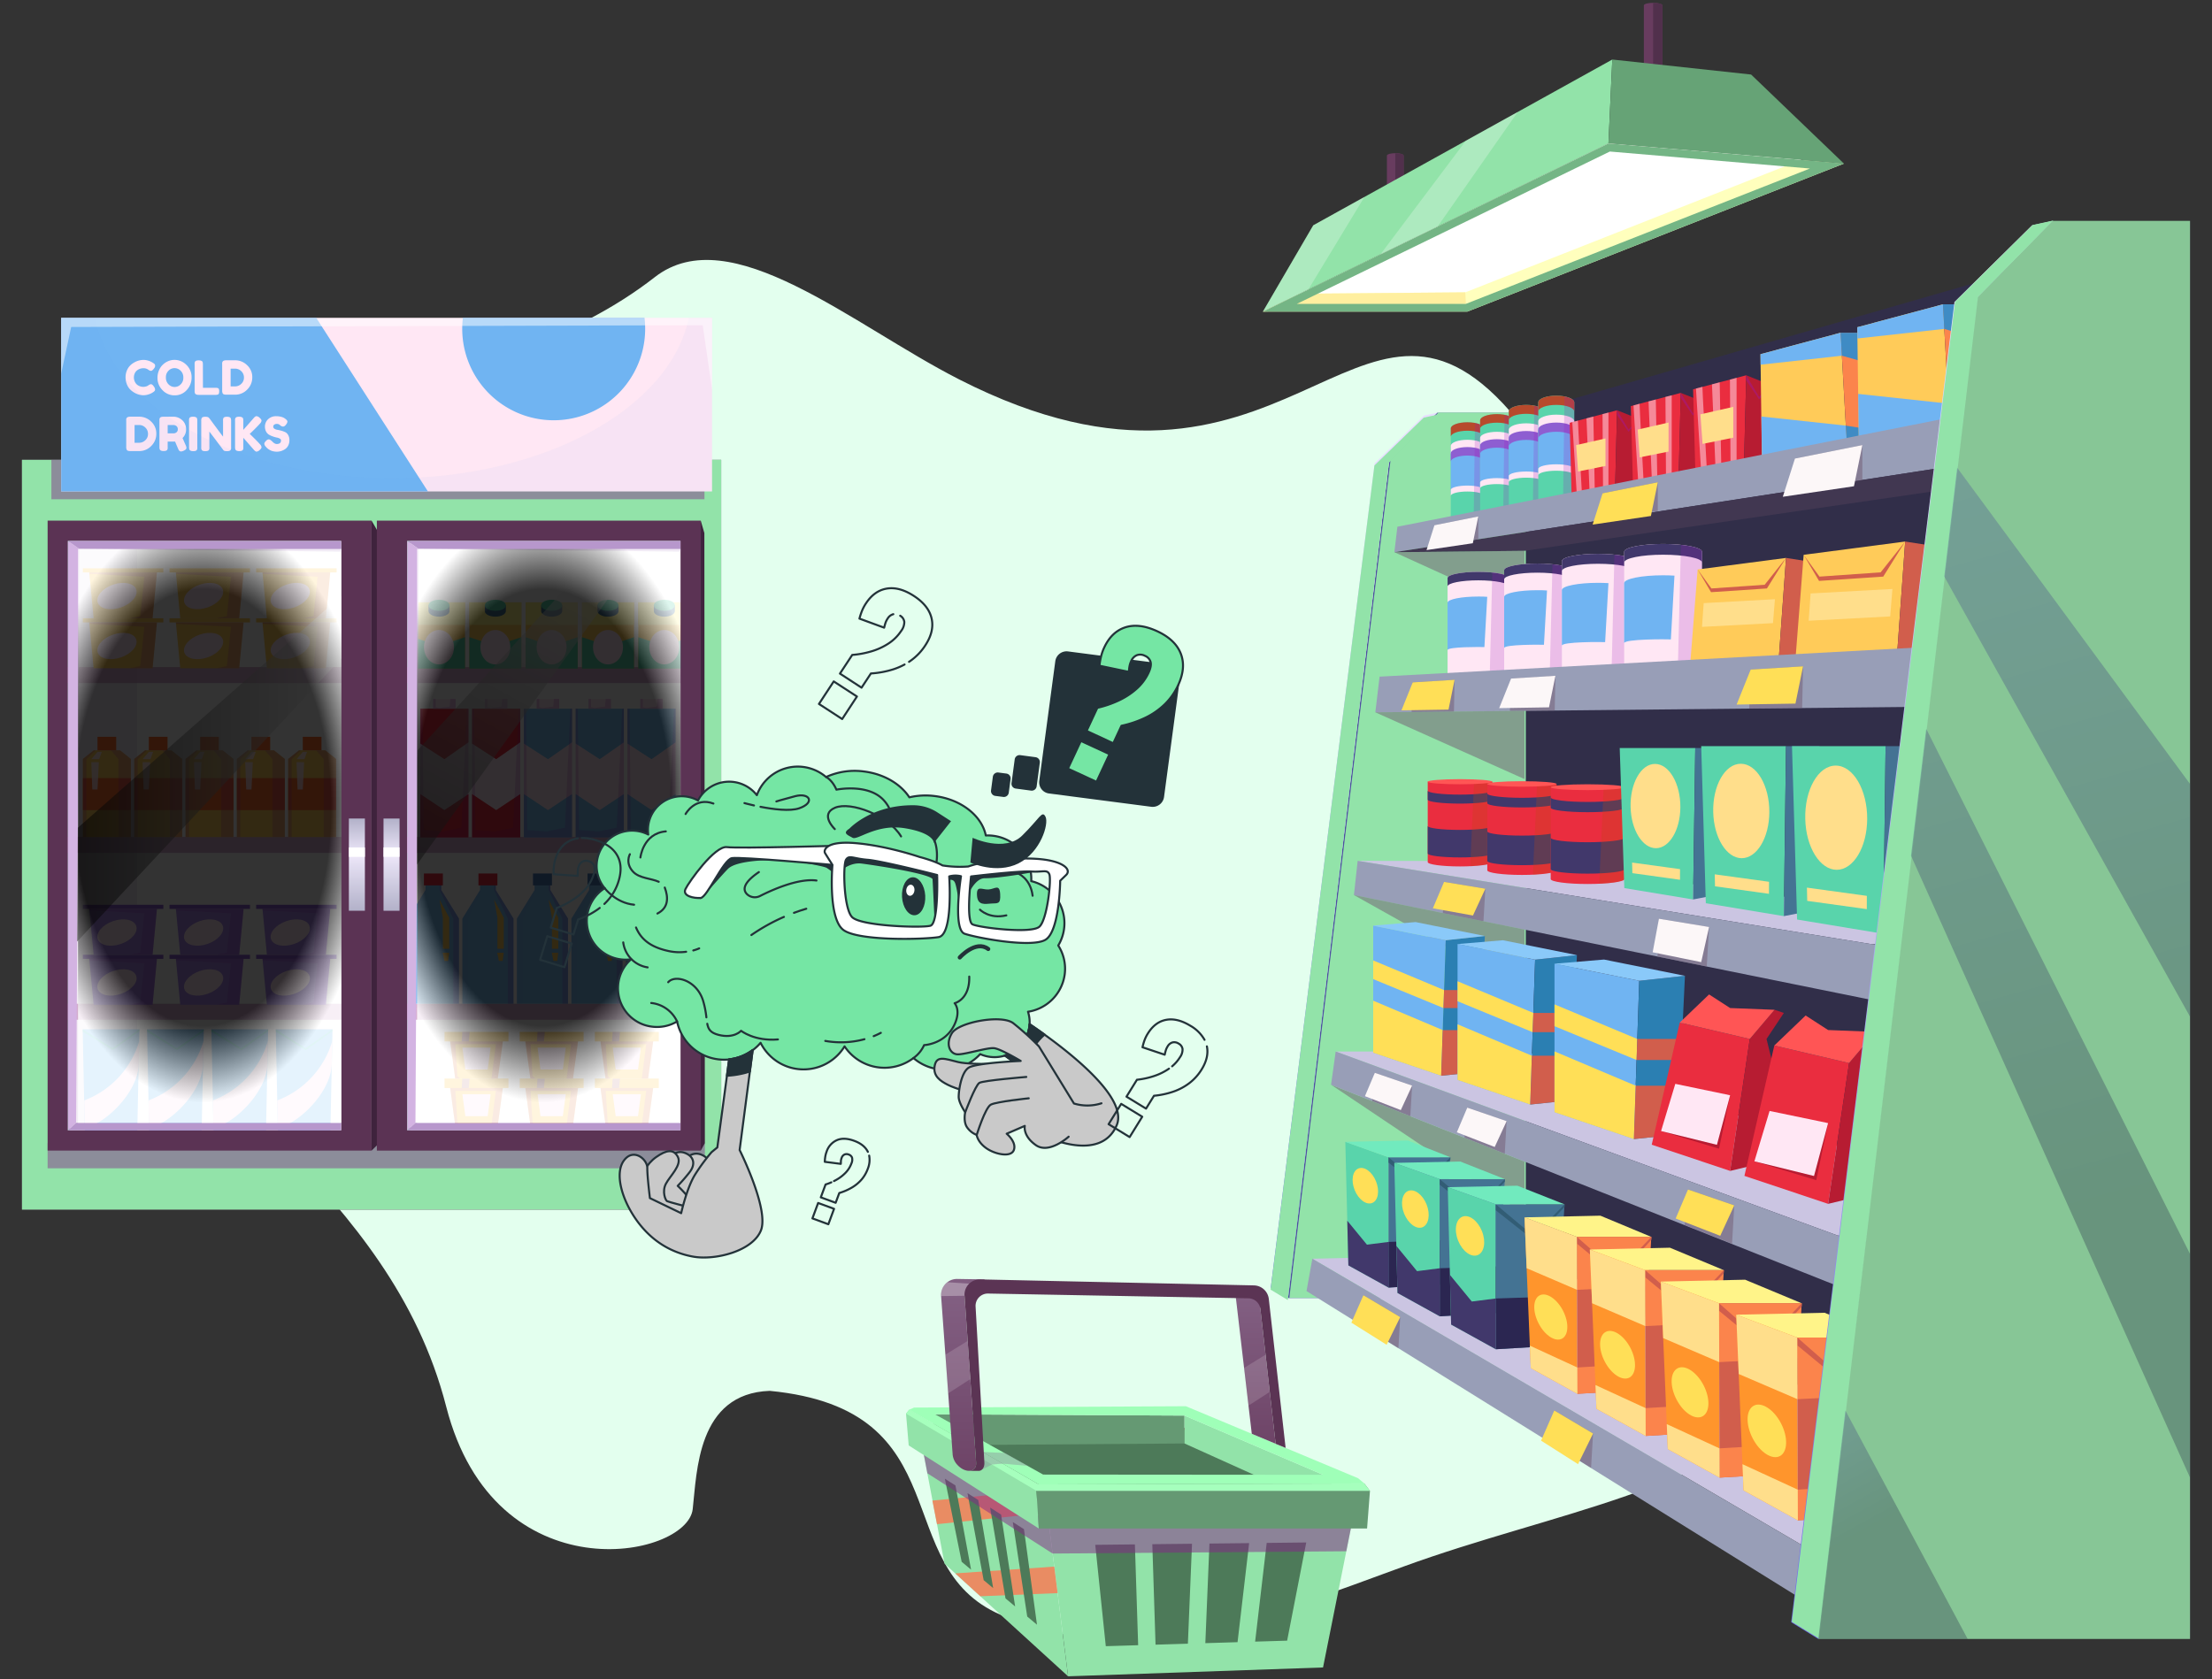 <svg xmlns="http://www.w3.org/2000/svg" xmlns:xlink="http://www.w3.org/1999/xlink" viewBox="0 0 1080 820"><rect x="0" y="0" width="1080" height="820" fill="#333333" stroke="none"/><defs><style>.cls-1{isolation:isolate;}.cls-2{fill:#e3ffee;}.cls-3{fill:#312e49;}.cls-4{fill:#4e4ea0;}.cls-5,.cls-53,.cls-59{fill:#92e3a9;}.cls-6{fill:url(#linear-gradient);}.cls-7{fill:#725a72;}.cls-18,.cls-47,.cls-66,.cls-7,.cls-72,.cls-76,.cls-83,.cls-84{opacity:0.5;}.cls-15,.cls-20,.cls-27,.cls-47,.cls-52,.cls-60,.cls-63,.cls-66,.cls-67,.cls-7,.cls-71,.cls-75{mix-blend-mode:multiply;}.cls-8{fill:#cbc5e2;}.cls-9{fill:#989eb7;}.cls-10,.cls-66{fill:#59d4ab;}.cls-11{fill:#b74a2c;}.cls-12{fill:#70b4f2;}.cls-13,.cls-18,.cls-74{fill:#ffe7f4;}.cls-14,.cls-76{fill:#8e5ed1;}.cls-15,.cls-20,.cls-68,.cls-75{fill:#9c15bc;}.cls-15,.cls-63,.cls-67{opacity:0.2;}.cls-16{fill:#ea2d3f;}.cls-17{fill:#b71c32;}.cls-19{fill:#ffde8b;}.cls-20{opacity:0.35;}.cls-21,.cls-70{fill:#ffcb59;}.cls-22{fill:#fb844c;}.cls-23{fill:#3f8bc4;}.cls-24{fill:#413751;}.cls-25{fill:#41386b;}.cls-26{fill:#d15e4c;}.cls-27{fill:#bf4813;}.cls-27,.cls-52,.cls-53,.cls-75,.cls-93{opacity:0.25;}.cls-28{fill:#f55;}.cls-29{fill:#447393;}.cls-30{fill:#2b7fb2;}.cls-31{fill:#ffdf57;}.cls-32{fill:#8ac9f9;}.cls-33{fill:#71eabe;}.cls-34{fill:#325d75;}.cls-35{fill:#2b2651;}.cls-36{fill:#ff952c;}.cls-37{fill:#fff489;}.cls-38{fill:#87c696;}.cls-39{fill:url(#linear-gradient-2);}.cls-40{fill:#fcf7f8;}.cls-41,.cls-42,.cls-43,.cls-55{opacity:0.3;}.cls-41,.cls-42,.cls-43,.cls-44,.cls-55,.cls-57,.cls-74,.cls-83,.cls-84,.cls-85,.cls-86,.cls-93{mix-blend-mode:screen;}.cls-41{fill:url(#linear-gradient-3);}.cls-42{fill:url(#linear-gradient-4);}.cls-43{fill:url(#linear-gradient-5);}.cls-44{fill:#ff7752;}.cls-44,.cls-74,.cls-85,.cls-86{opacity:0.8;}.cls-45{fill:#4d7a59;}.cls-46{fill:#991737;}.cls-47,.cls-52,.cls-60{fill:#862489;}.cls-48{fill:#659973;}.cls-49{fill:#9fffb8;}.cls-50{fill:#a6ffbd;}.cls-51{fill:url(#linear-gradient-6);}.cls-53,.cls-59{mix-blend-mode:hard-light;}.cls-54{fill:url(#linear-gradient-7);}.cls-55,.cls-57,.cls-61,.cls-72,.cls-93,.cls-99{fill:#fff;}.cls-56{fill:#5b3454;}.cls-57{opacity:0.15;}.cls-58{fill:url(#linear-gradient-8);}.cls-60{opacity:0.45;}.cls-62{fill:#d8afd0;}.cls-63{fill:#bea3c9;}.cls-64{fill:#aa88ea;}.cls-65{fill:#7cc3f7;}.cls-69{fill:#4a7dba;}.cls-70,.cls-72,.cls-76{mix-blend-mode:color-dodge;}.cls-71{fill:#5696e2;opacity:0.05;}.cls-73{fill:#ff6e2e;}.cls-77{fill:#5b3354;}.cls-78{fill:url(#linear-gradient-9);}.cls-79{fill:#d3b3e2;}.cls-80{fill:#b797cc;}.cls-81{fill:#3f233d;}.cls-82{fill:url(#linear-gradient-10);}.cls-83{fill:url(#linear-gradient-11);}.cls-84{fill:url(#linear-gradient-12);}.cls-85{fill:url(#radial-gradient);}.cls-86{fill:url(#radial-gradient-2);}.cls-87{fill:#683c5f;}.cls-87,.cls-88{fill-rule:evenodd;}.cls-88{fill:#51304c;}.cls-89{fill:#ffffbd;}.cls-90{fill:#66a376;}.cls-91{fill:#ffef9f;}.cls-92{fill:#74b585;}.cls-94{fill:#75e6a4;}.cls-100,.cls-94,.cls-96,.cls-97,.cls-98,.cls-99{stroke:#233239;stroke-linecap:round;stroke-linejoin:round;}.cls-95,.cls-98{fill:#233239;}.cls-96,.cls-97{fill:none;}.cls-97{stroke-width:2px;}.cls-100{fill:#c9c9c9;}</style><linearGradient id="linear-gradient" x1="-240.62" y1="633.89" x2="-240.62" y2="201.58" gradientTransform="matrix(-1, 0, 0, 1, 420.43, 0)" gradientUnits="userSpaceOnUse"><stop offset="0" stop-color="#6d65ed"/><stop offset="0.96" stop-color="#e8deff"/></linearGradient><linearGradient id="linear-gradient-2" x1="-517.94" y1="800.38" x2="-517.94" y2="107.86" xlink:href="#linear-gradient"/><linearGradient id="linear-gradient-3" x1="111.42" y1="182.66" x2="0.17" y2="579.37" gradientTransform="matrix(-1, 0, 0, 1, 1078.77, 0)" gradientUnits="userSpaceOnUse"><stop offset="0" stop-color="#4e4ea0"/><stop offset="1" stop-color="#202042"/></linearGradient><linearGradient id="linear-gradient-4" x1="166.5" y1="198.11" x2="55.26" y2="594.81" xlink:href="#linear-gradient-3"/><linearGradient id="linear-gradient-5" x1="214.52" y1="689.66" x2="179.1" y2="754.21" xlink:href="#linear-gradient-3"/><linearGradient id="linear-gradient-6" x1="465.99" y1="705.05" x2="465.99" y2="627.87" gradientTransform="matrix(-1, 0, 0, 1, 1078.77, 0)" gradientUnits="userSpaceOnUse"><stop offset="0" stop-color="#6e4467"/><stop offset="0.92" stop-color="#825f82"/></linearGradient><linearGradient id="linear-gradient-7" x1="608.61" y1="718.28" x2="608.61" y2="624.58" xlink:href="#linear-gradient-6"/><linearGradient id="linear-gradient-8" x1="897.34" y1="590.72" x2="897.34" y2="224.55" gradientTransform="matrix(-1, 0, 0, 1, 1078.77, 0)" gradientUnits="userSpaceOnUse"><stop offset="0.08" stop-color="#683c5f"/><stop offset="1" stop-color="#825f82"/></linearGradient><linearGradient id="linear-gradient-9" x1="2106.82" y1="444.76" x2="2106.82" y2="399.72" gradientTransform="translate(-1932.57)" gradientUnits="userSpaceOnUse"><stop offset="0" stop-color="#b2b1c9"/><stop offset="0.61" stop-color="#eee8fa"/><stop offset="1" stop-color="#b2b1c9"/></linearGradient><linearGradient id="linear-gradient-10" x1="822.9" y1="444.76" x2="822.9" y2="399.72" gradientTransform="matrix(1, 0, 0, -1, -631.74, 844.49)" xlink:href="#linear-gradient-9"/><linearGradient id="linear-gradient-11" x1="792.31" y1="267" x2="905.44" y2="474.28" gradientTransform="matrix(-1, 0, 0, 1, 1078.77, 0)" gradientUnits="userSpaceOnUse"><stop offset="0.08" stop-color="#fff"/><stop offset="1"/></linearGradient><linearGradient id="linear-gradient-12" x1="912.19" y1="375.45" x2="1041.08" y2="375.45" xlink:href="#linear-gradient-11"/><radialGradient id="radial-gradient" cx="811.02" cy="-3007.06" r="83.76" gradientTransform="matrix(1.01, 0, 0, -1.72, -548.35, -4750.11)" gradientUnits="userSpaceOnUse"><stop offset="0.74"/><stop offset="1" stop-color="#fff"/></radialGradient><radialGradient id="radial-gradient-2" cx="975.5" cy="-3007.06" r="83.76" gradientTransform="matrix(1.01, 0, 0, -1.72, -879.44, -4750.11)" xlink:href="#radial-gradient"/></defs><g class="cls-1"><g id="Layer_1" data-name="Layer 1"><path class="cls-2" d="M71.12,457.94c-6.77-34.83-15.2-65-8.66-101.69,5.25-29.48,11.84-59.69,24.75-87.9,39.42-86.15,152.75-70.78,232.48-133,36.82-28.74,96.48,23.35,148.65,49.95,159.42,81.29,194.28-69.5,268.89,15.49,15.67,17.85,34.11,32.3,55,44.42,1.41-1.35,1.68-4,.49-8-10.54-36.06,48.36-9.34,58.62-1.65C984.05,335,1024.62,549.83,889.19,677c-55.61,52.22-130.21,61.15-203.87,88-67,24.47-132.61,51.26-196.64,23.64-55.44-23.91-18.52-100.25-112.85-109.42C340.34,680.46,340.29,719,338.21,737c-2.81,24.14-96.62,42.31-120.33-50C189.79,577.67,86.6,537.57,71.12,457.94Z"/><polygon class="cls-3" points="744.33 201.58 744.33 633.89 1069.28 800.38 1069.28 107.86 744.33 201.58"/><polygon class="cls-4" points="744.33 633.89 744.33 201.58 701.66 201.58 678.27 224.93 628.87 633.89 744.33 633.89"/><polygon class="cls-5" points="744.97 633.8 744.97 201.48 702.3 201.48 678.91 224.84 629.51 633.8 744.97 633.8"/><polygon class="cls-6" points="628.87 633.89 620.44 628.79 671.15 226.32 695.25 202.94 701.66 201.58 678.27 224.93 628.87 633.89"/><polygon class="cls-5" points="628.78 634.88 620.35 629.78 671.06 227.31 695.16 203.93 701.57 202.56 678.18 225.92 628.78 634.88"/><polygon class="cls-7" points="680.79 269.67 744.33 298.58 744.33 269 680.79 269.67"/><polygon class="cls-8" points="744.33 612.36 640.75 614.7 879.23 754.21 1040.45 754.21 744.33 612.36"/><polygon class="cls-9" points="640.75 614.7 637.9 630.49 879.23 780.63 883.79 756.87 640.75 614.7"/><polygon class="cls-7" points="649.88 529.73 744.33 593.04 744.33 567.26 649.88 529.73"/><polygon class="cls-8" points="744.33 513.5 652.15 513.5 897.33 603.4 1044.34 603.4 744.33 513.5"/><polygon class="cls-9" points="652.15 513.5 649.88 529.73 899.18 628.79 903.06 605.5 652.15 513.5"/><path class="cls-10" d="M716.45,206.21c4.48,0,8.11,1.35,8.11,3V257H708.34V209.23C708.34,207.56,712,206.21,716.45,206.21Z"/><path class="cls-11" d="M716.45,206.21c4.48,0,8.11,1.35,8.11,3v4.13c0-1.66-3.63-3-8.11-3s-8.11,1.35-8.11,3v-4.13C708.34,207.56,712,206.21,716.45,206.21Z"/><path class="cls-12" d="M716.45,216.71c4.48,0,8.11,1.35,8.11,3V241c0-1.66-8.11-1.63-8.11-1.63s-8.11,0-8.11,1.63V219.73C708.34,218.06,712,216.71,716.45,216.71Z"/><path class="cls-13" d="M716.45,214.76c4.48,0,8.11,1.35,8.11,3v4.14c0-1.66-3.63-3-8.11-3s-8.11,1.35-8.11,3v-4.14C708.34,216.11,712,214.76,716.45,214.76Z"/><path class="cls-14" d="M716.45,218.33c4.48,0,8.11,1.35,8.11,3v4.14c0-1.67-3.63-3-8.11-3s-8.11,1.35-8.11,3v-4.14C708.34,219.68,712,218.33,716.45,218.33Z"/><path class="cls-13" d="M716.45,237.13c4.48,0,8.11,1,8.11,2.11v2.9c0-1.17-3.63-2.11-8.11-2.11s-8.11.94-8.11,2.11v-2.9C708.34,238.08,712,237.13,716.45,237.13Z"/><path class="cls-15" d="M724.56,209.23V257h-5.09l.68-50.42C722.77,207.05,724.56,208.06,724.56,209.23Z"/><path class="cls-10" d="M730.86,202.23c4.52,0,8.19,1.36,8.19,3.05v48.24H722.66V205.28C722.66,203.59,726.33,202.23,730.86,202.23Z"/><path class="cls-11" d="M730.86,202.23c4.52,0,8.19,1.36,8.19,3.05v4.18c0-1.69-3.67-3.05-8.19-3.05s-8.2,1.36-8.2,3.05v-4.18C722.66,203.59,726.33,202.23,730.86,202.23Z"/><path class="cls-12" d="M730.86,212.84c4.52,0,8.19,1.37,8.19,3v21.45c0-1.68-8.19-1.65-8.19-1.65s-8.2,0-8.2,1.65V215.89C722.66,214.21,726.33,212.84,730.86,212.84Z"/><path class="cls-13" d="M730.86,210.87c4.52,0,8.19,1.36,8.19,3v4.18c0-1.68-3.67-3-8.19-3s-8.2,1.36-8.2,3v-4.18C722.66,212.23,726.33,210.87,730.86,210.87Z"/><path class="cls-14" d="M730.86,214.48c4.52,0,8.19,1.36,8.19,3v4.19c0-1.69-3.67-3.05-8.19-3.05s-8.2,1.36-8.2,3.05v-4.19C722.66,215.84,726.33,214.48,730.86,214.48Z"/><path class="cls-13" d="M730.86,233.48c4.52,0,8.19,1,8.19,2.13v2.92c0-1.18-3.67-2.13-8.19-2.13s-8.2.95-8.2,2.13v-2.92C722.66,234.43,726.33,233.48,730.86,233.48Z"/><path class="cls-15" d="M739.05,205.28v48.24h-5.14l.68-51C737.24,203.07,739.05,204.09,739.05,205.28Z"/><path class="cls-10" d="M745.2,197.73c4.71,0,8.53,1.42,8.53,3.17v50.23H736.67V200.9C736.67,199.15,740.49,197.73,745.2,197.73Z"/><path class="cls-11" d="M745.2,197.73c4.71,0,8.53,1.42,8.53,3.17v4.35c0-1.75-3.82-3.17-8.53-3.17s-8.53,1.42-8.53,3.17V200.9C736.67,199.15,740.49,197.73,745.2,197.73Z"/><path class="cls-12" d="M745.2,208.78c4.71,0,8.53,1.42,8.53,3.17v22.34c0-1.75-8.53-1.72-8.53-1.72s-8.53,0-8.53,1.72V212C736.67,210.2,740.49,208.78,745.2,208.78Z"/><path class="cls-13" d="M745.2,206.72c4.71,0,8.53,1.42,8.53,3.17v4.35c0-1.75-3.82-3.17-8.53-3.17s-8.53,1.42-8.53,3.17v-4.35C736.67,208.14,740.49,206.72,745.2,206.72Z"/><path class="cls-14" d="M745.2,210.48c4.71,0,8.53,1.42,8.53,3.17V218c0-1.76-3.82-3.18-8.53-3.18s-8.53,1.42-8.53,3.18v-4.36C736.67,211.9,740.49,210.48,745.2,210.48Z"/><path class="cls-13" d="M745.2,230.26c4.71,0,8.53,1,8.53,2.22v3c0-1.22-3.82-2.21-8.53-2.21s-8.53,1-8.53,2.21v-3C736.67,231.25,740.49,230.26,745.2,230.26Z"/><path class="cls-15" d="M753.73,200.9v50.23h-5.35l.71-53C751.85,198.61,753.73,199.67,753.73,200.9Z"/><path class="cls-10" d="M759.85,193.23c4.85,0,8.78,1.46,8.78,3.26v51.74H751.06V196.49C751.06,194.69,755,193.23,759.85,193.23Z"/><path class="cls-11" d="M759.85,193.23c4.85,0,8.78,1.46,8.78,3.26V201c0-1.81-3.93-3.27-8.78-3.27s-8.79,1.46-8.79,3.27v-4.49C751.06,194.69,755,193.23,759.85,193.23Z"/><path class="cls-12" d="M759.85,204.61c4.85,0,8.78,1.46,8.78,3.26v23c0-1.8-8.78-1.77-8.78-1.77s-8.79,0-8.79,1.77v-23C751.06,206.07,755,204.61,759.85,204.61Z"/><path class="cls-13" d="M759.85,202.49c4.85,0,8.78,1.46,8.78,3.27v4.48c0-1.81-3.93-3.27-8.78-3.27s-8.79,1.46-8.79,3.27v-4.48C751.06,204,755,202.49,759.85,202.49Z"/><path class="cls-14" d="M759.85,206.36c4.85,0,8.78,1.47,8.78,3.27v4.48c0-1.8-3.93-3.26-8.78-3.26s-8.79,1.46-8.79,3.26v-4.48C751.06,207.83,755,206.36,759.85,206.36Z"/><path class="cls-13" d="M759.85,226.74c4.85,0,8.78,1,8.78,2.28v3.14c0-1.27-3.93-2.29-8.78-2.29s-8.79,1-8.79,2.29V229C751.06,227.76,755,226.74,759.85,226.74Z"/><path class="cls-15" d="M768.63,196.49v51.74h-5.51l.73-54.64C766.69,194.13,768.63,195.23,768.63,196.49Z"/><polygon class="cls-16" points="789.53 200.36 766.38 206.47 767.35 242.82 788.56 238.84 789.53 200.36"/><polygon class="cls-17" points="789.53 200.36 799.95 204.48 798.83 237.92 788.56 238.84 789.53 200.36"/><polygon class="cls-18" points="785.32 201.47 785.32 239.44 782.68 239.94 782.43 202.23 785.32 201.47"/><polygon class="cls-18" points="777.95 203.41 778.66 240.69 776.14 241.17 774.59 204.3 777.95 203.41"/><path class="cls-18" d="M770.42,205.4c-.1,0,2,36.47,2,36.47l-2.5.47-2.26-36.2Z"/><polygon class="cls-19" points="783.88 214.11 769.54 217.37 770.5 230.26 783.88 227.55 783.88 214.11"/><polygon class="cls-20" points="789.53 200.36 795.13 209.79 799.95 204.48 799.95 205.4 795.13 210.87 789.48 202.57 789.53 200.36"/><polygon class="cls-16" points="820.63 191.87 796.24 198.3 797.27 236.59 819.61 232.39 820.63 191.87"/><polygon class="cls-17" points="820.63 191.87 831.61 196.21 830.42 231.43 819.61 232.39 820.63 191.87"/><polygon class="cls-18" points="816.2 193.04 816.2 233.03 813.42 233.56 813.15 193.84 816.2 193.04"/><polygon class="cls-18" points="808.44 195.08 809.18 234.35 806.53 234.85 804.89 196.02 808.44 195.08"/><path class="cls-18" d="M800.51,197.17c-.11,0,2,38.42,2,38.42l-2.62.5L797.55,198Z"/><polygon class="cls-19" points="814.67 206.35 799.58 209.79 800.58 223.36 814.67 220.51 814.67 206.35"/><polygon class="cls-20" points="820.63 191.87 826.53 201.8 831.61 196.21 831.61 197.18 826.53 202.94 820.57 194.19 820.63 191.87"/><polygon class="cls-16" points="852.6 183.27 826.65 190.12 827.75 230.85 851.51 226.39 852.6 183.27"/><polygon class="cls-17" points="852.6 183.27 864.28 187.9 863.02 225.36 851.51 226.39 852.6 183.27"/><polygon class="cls-18" points="847.88 184.52 847.88 227.07 844.93 227.63 844.64 185.37 847.88 184.52"/><polygon class="cls-18" points="839.63 186.7 840.42 228.47 837.6 229 835.86 187.69 839.63 186.7"/><path class="cls-18" d="M831.19,188.92c-.11,0,2.19,40.87,2.19,40.87l-2.8.53-2.53-40.57Z"/><polygon class="cls-19" points="846.26 198.69 830.21 202.34 831.27 216.78 846.26 213.74 846.26 198.69"/><polygon class="cls-20" points="852.6 183.27 858.88 193.84 864.28 187.9 864.28 188.92 858.88 195.05 852.54 185.75 852.6 183.27"/><polygon class="cls-21" points="860.26 225.6 859.54 172.96 898.66 162.49 901.78 217.75 860.26 225.6"/><polygon class="cls-22" points="898.66 162.49 908.55 162.49 909.96 216.14 901.78 217.75 898.66 162.49"/><polygon class="cls-12" points="898.66 162.49 859.54 172.96 859.61 178.09 899.29 173.71 898.66 162.49"/><path class="cls-12" d="M901.22,207.85S860,203.41,860,203.41l.3,22.19,41.52-7.85Z"/><polygon class="cls-23" points="899.29 173.71 908.81 176.38 908.55 162.49 898.66 162.49 899.29 173.71"/><polygon class="cls-23" points="901.22 207.85 909.7 209.18 909.96 216.14 901.78 217.75 901.22 207.85"/><polygon class="cls-21" points="907.57 216.07 906.8 159.81 948.62 148.62 951.95 207.68 907.57 216.07"/><polygon class="cls-22" points="948.62 148.62 958.8 148.62 960.7 205.96 951.95 207.68 948.62 148.62"/><polygon class="cls-12" points="948.62 148.62 906.8 159.81 906.88 165.29 949.29 160.61 948.62 148.62"/><path class="cls-12" d="M951.35,197.1s-44.1-4.74-44.1-4.74l.32,23.71L952,207.68Z"/><polygon class="cls-23" points="949.29 160.61 959.13 163.55 958.8 148.62 948.62 148.62 949.29 160.61"/><polygon class="cls-23" points="951.35 197.1 960.41 198.52 960.7 205.96 951.95 207.68 951.35 197.1"/><polygon class="cls-8" points="744.33 420.52 662.87 420.39 914.13 461.13 1040.45 461.13 744.33 420.52"/><polygon class="cls-9" points="662.87 420.39 661.05 437.1 915.44 488.65 918.82 461.89 662.87 420.39"/><polygon class="cls-9" points="680.79 269.67 682.27 257.23 954.03 203.51 949.65 228.15 680.79 269.67"/><polygon class="cls-24" points="680.79 269.67 744.33 269 948.78 239.24 949.65 228.15 680.79 269.67"/><path class="cls-13" d="M721.77,279.26c8.28,0,15,1.34,15,3V330h-30V282.27C706.76,280.6,713.48,279.26,721.77,279.26Z"/><path class="cls-25" d="M721.77,279.26c8.28,0,15,1.34,15,3v4.14c0-1.67-6.72-3-15-3s-15,1.35-15,3v-4.14C706.76,280.6,713.48,279.26,721.77,279.26Z"/><path class="cls-12" d="M721.77,291.32c1.52,0,3,0,4.37.13L724.76,316c-1.39-.08-18-.2-18,1.47V294.33C706.76,292.67,713.48,291.32,721.77,291.32Z"/><path class="cls-15" d="M736.77,282.27V330h-9.41l1.25-50.42C733.45,280.09,736.77,281.1,736.77,282.27Z"/><path class="cls-13" d="M750.61,275.19c8.94,0,16.2,1.46,16.2,3.26V330H734.4V278.45C734.4,276.65,741.66,275.19,750.61,275.19Z"/><path class="cls-25" d="M750.61,275.19c8.94,0,16.2,1.46,16.2,3.26v4.46c0-1.79-7.26-3.25-16.2-3.25s-16.21,1.46-16.21,3.25v-4.46C734.4,276.65,741.66,275.19,750.61,275.19Z"/><path class="cls-12" d="M750.61,288.22c1.64,0,3.22,0,4.72.14l-1.5,26.52c-1.49-.09-19.43-.21-19.43,1.58v-25C734.4,289.68,741.66,288.22,750.61,288.22Z"/><path class="cls-15" d="M766.81,278.45V330H756.64L758,275.55C763.22,276.09,766.81,277.18,766.81,278.45Z"/><path class="cls-13" d="M780.19,270.46c9.72,0,17.6,1.59,17.6,3.54v56h-35.2V274C762.59,272.05,770.47,270.46,780.19,270.46Z"/><path class="cls-25" d="M780.19,270.46c9.72,0,17.6,1.59,17.6,3.54v4.85c0-2-7.88-3.53-17.6-3.53s-17.6,1.58-17.6,3.53V274C762.59,272.05,770.47,270.46,780.19,270.46Z"/><path class="cls-12" d="M780.19,284.62c1.78,0,3.51.05,5.13.15l-1.62,28.81c-1.63-.1-21.11-.24-21.11,1.72V288.15C762.59,286.2,770.47,284.62,780.19,284.62Z"/><path class="cls-15" d="M797.79,274v56h-11l1.46-59.16C793.89,271.44,797.79,272.63,797.79,274Z"/><path class="cls-13" d="M812,265.64c10.51,0,19,1.72,19,3.83V330H793V269.47C793,267.36,801.52,265.64,812,265.64Z"/><path class="cls-25" d="M812,265.64c10.51,0,19,1.72,19,3.83v5.24c0-2.11-8.52-3.82-19-3.82s-19,1.71-19,3.82v-5.24C793,267.36,801.52,265.64,812,265.64Z"/><path class="cls-12" d="M812,280.94c1.93,0,3.8.06,5.55.17l-1.75,31.14c-1.76-.11-22.82-.26-22.82,1.85V284.76C793,282.65,801.52,280.94,812,280.94Z"/><path class="cls-15" d="M831.05,269.47V330H819.11l1.59-63.94C826.84,266.7,831.05,268,831.05,269.47Z"/><polygon class="cls-21" points="825.08 326.29 828.87 278.1 872.01 272.46 868.31 324.06 825.08 326.29"/><polygon class="cls-26" points="872.01 272.46 881.39 273.92 885.24 323.32 868.31 324.06 872.01 272.46"/><polygon class="cls-26" points="872.01 272.46 861.6 285.56 835.59 287.37 828.87 278.1 835.41 289.19 862.69 287.37 872.01 272.46"/><polygon class="cls-19" points="866.6 292.62 831.82 294.53 831 306.13 865.65 304.3 866.6 292.62"/><polygon class="cls-21" points="876.28 326.29 880.63 270.94 930.19 264.46 925.94 323.73 876.28 326.29"/><polygon class="cls-26" points="930.19 264.46 940.96 266.13 945.38 322.88 925.94 323.73 930.19 264.46"/><polygon class="cls-26" points="930.19 264.46 918.22 279.5 888.35 281.59 880.63 270.94 888.14 283.68 919.48 281.59 930.19 264.46"/><polygon class="cls-19" points="923.97 287.62 884.02 289.81 883.08 303.13 922.88 301.03 923.97 287.62"/><polygon class="cls-9" points="671.5 347.86 673.57 330.44 938.37 316.09 935.65 345.2 671.5 347.86"/><polygon class="cls-7" points="671.5 347.86 744.33 380.46 744.33 347.13 671.5 347.86"/><polygon class="cls-7" points="661.05 437.1 744.33 483.72 744.33 453.97 661.05 437.1"/><path class="cls-16" d="M728.61,381.75V421c0,1.17-7.06,2.12-15.77,2.12s-15.76-.95-15.76-2.12V381.75Z"/><path class="cls-25" d="M728.61,390.51c0,1.06-7.06,1.93-15.77,1.93s-15.76-.87-15.76-1.93v-4.38c0,1.06,7.06,1.92,15.76,1.92s15.77-.86,15.77-1.92Z"/><path class="cls-25" d="M728.61,416.8c0,1.06-7.06,1.92-15.77,1.92s-15.76-.86-15.76-1.92V403.36c0,1.06,7.06,1.93,15.76,1.93s15.77-.87,15.77-1.93Z"/><path class="cls-27" d="M728.61,381.75V421c0,.84-4.84,1.72-10.79,2l1.83-40-.62-1.25Z"/><ellipse class="cls-28" cx="712.84" cy="381.75" rx="15.76" ry="1.25"/><path class="cls-16" d="M760,382.84V425c0,1.25-7.58,2.27-16.92,2.27s-16.91-1-16.91-2.27V382.84Z"/><path class="cls-25" d="M760,392.24c0,1.14-7.58,2.07-16.92,2.07s-16.91-.93-16.91-2.07v-4.7c0,1.14,7.57,2.07,16.91,2.07s16.92-.93,16.92-2.07Z"/><path class="cls-25" d="M760,420.45c0,1.14-7.58,2.06-16.92,2.06s-16.91-.92-16.91-2.06V406c0,1.14,7.57,2.07,16.91,2.07S760,407.17,760,406Z"/><path class="cls-27" d="M760,382.84V425c0,.9-5.36,1.65-11.58,2.15l2-43-.67-1.34Z"/><ellipse class="cls-28" cx="743.05" cy="382.84" rx="16.91" ry="1.34"/><path class="cls-16" d="M793.13,384.43v44.85c0,1.33-8.06,2.42-18,2.42s-18-1.09-18-2.42V384.43Z"/><path class="cls-25" d="M793.13,394.43c0,1.21-8.06,2.2-18,2.2s-18-1-18-2.2v-5c0,1.21,8.06,2.2,18,2.2s18-1,18-2.2Z"/><path class="cls-25" d="M793.13,424.44c0,1.21-8.06,2.2-18,2.2s-18-1-18-2.2V409.1c0,1.22,8.06,2.2,18,2.2s18-1,18-2.2Z"/><path class="cls-27" d="M793.13,384.43v44.85c0,1-5.81,2.06-12.31,2.29l2.09-45.71-.71-1.43Z"/><path class="cls-28" d="M757.14,384.43c0,.79,8.06,1.43,18,1.43s18-.64,18-1.43-8.06-1.43-18-1.43S757.14,383.64,757.14,384.43Z"/><polygon class="cls-10" points="793.07 433.7 790.82 365.31 827.7 365.31 826.64 439.25 793.07 433.7"/><polygon class="cls-29" points="826.64 439.25 839.91 436.68 842.25 365.31 827.7 365.31 826.64 439.25"/><path class="cls-19" d="M796.13,394.21c.3,11.19,5.84,20,12.37,20s11.87-8.83,11.93-20c.06-11.54-5.48-21.15-12.38-21.15S795.82,382.67,796.13,394.21Z"/><polygon class="cls-19" points="820.27 424.44 796.86 421.23 797 426.4 820.25 429.64 820.27 424.44"/><polygon class="cls-10" points="832.86 441.09 830.61 364.37 872.01 364.37 870.96 447.39 832.86 441.09"/><polygon class="cls-29" points="870.96 447.39 886 444.47 888.36 364.37 872.01 364.37 870.96 447.39"/><path class="cls-19" d="M836.47,396.6c.31,12.56,6.53,22.5,13.92,22.5s13.42-9.94,13.48-22.5c.06-12.9-6.17-23.62-13.93-23.62S836.16,383.7,836.47,396.6Z"/><polygon class="cls-19" points="863.72 430.62 837.21 426.98 837.35 432.83 863.69 436.49 863.72 430.62"/><polygon class="cls-10" points="877.42 449.05 874.93 364.37 920.63 364.37 919.47 456 877.42 449.05"/><polygon class="cls-29" points="919.47 456 936.08 452.78 938.67 364.37 920.63 364.37 919.47 456"/><path class="cls-19" d="M881.41,399.94c.33,13.86,7.21,24.83,15.36,24.83s14.81-11,14.88-24.83c.06-14.24-6.82-26.06-15.38-26.06S881.06,385.7,881.41,399.94Z"/><polygon class="cls-19" points="911.48 437.49 882.22 433.47 882.37 439.94 911.45 443.97 911.48 437.49"/><polygon class="cls-12" points="670.46 514.1 670.46 452.02 705.88 459.16 703.64 525.34 670.46 514.1"/><polygon class="cls-30" points="703.64 525.34 721.83 523.44 724.97 457.09 705.88 459.16 703.64 525.34"/><polygon class="cls-31" points="670.46 488.68 670.46 514.1 703.64 525.34 704.4 503.04 670.46 488.68"/><polygon class="cls-32" points="670.46 452.02 691.16 450.29 724.97 457.09 705.88 459.16 670.46 452.02"/><polygon class="cls-26" points="704.4 503.04 722.8 503.04 721.83 523.44 703.64 525.34 704.4 503.04"/><polygon class="cls-31" points="670.46 478.15 704.76 492.28 705.06 483.49 670.46 469.03 670.46 478.15"/><polygon class="cls-26" points="705.06 483.49 723.72 483.49 723.31 492.28 704.76 492.28 705.06 483.49"/><polygon class="cls-12" points="711.64 527.39 711.64 461.02 749.52 468.65 747.12 539.4 711.64 527.39"/><polygon class="cls-30" points="747.12 539.4 766.57 537.37 769.93 466.44 749.52 468.65 747.12 539.4"/><polygon class="cls-31" points="711.64 500.21 711.64 527.39 747.12 539.4 747.93 515.56 711.64 500.21"/><polygon class="cls-32" points="711.64 461.02 733.78 459.16 769.93 466.44 749.52 468.65 711.64 461.02"/><polygon class="cls-26" points="747.93 515.56 767.6 515.56 766.57 537.37 747.12 539.4 747.93 515.56"/><polygon class="cls-31" points="711.64 488.95 748.32 504.06 748.64 494.66 711.64 479.2 711.64 488.95"/><polygon class="cls-26" points="748.64 494.66 768.59 494.66 768.15 504.06 748.32 504.06 748.64 494.66"/><polygon class="cls-12" points="758.98 543.15 758.98 470.62 800.36 478.96 797.74 556.27 758.98 543.15"/><polygon class="cls-30" points="797.74 556.27 819 554.06 822.67 476.54 800.36 478.96 797.74 556.27"/><polygon class="cls-31" points="758.98 513.45 758.98 543.15 797.74 556.27 798.63 530.22 758.98 513.45"/><polygon class="cls-32" points="758.98 470.62 783.16 468.59 822.67 476.54 800.36 478.96 758.98 470.62"/><polygon class="cls-26" points="798.63 530.22 820.13 530.22 819 554.06 797.74 556.27 798.63 530.22"/><polygon class="cls-31" points="758.98 501.14 799.05 517.65 799.4 507.38 758.98 490.49 758.98 501.14"/><polygon class="cls-26" points="799.4 507.38 821.21 507.38 820.72 517.65 799.05 517.65 799.4 507.38"/><polygon class="cls-16" points="806.45 559.01 844.73 571.81 854.32 507.38 820.13 499.36 806.45 559.01"/><polygon class="cls-17" points="844.73 571.81 861.12 567.88 877.51 567.85 862.5 507.38 870.96 494.66 866.41 493.13 854.32 507.38 844.73 571.81"/><polygon class="cls-28" points="866.41 493.13 844.73 492.28 834.45 485.63 820.13 499.36 854.32 507.38 866.41 493.13"/><polygon class="cls-17" points="844.73 534.86 818.68 530.75 811 552.35 839.32 560.97 844.73 534.86"/><polygon class="cls-13" points="844.73 534.86 817.96 529.3 811 552.35 838.28 559.06 844.73 534.86"/><polygon class="cls-10" points="656.85 557.62 658.34 617.95 677.94 628.79 677.94 565.15 656.85 557.62"/><polygon class="cls-29" points="677.94 628.79 704.4 627.22 708.13 565.15 677.94 565.15 677.94 628.79"/><polygon class="cls-33" points="708.13 565.15 687.43 556.98 656.85 557.62 677.94 565.15 708.13 565.15"/><polygon class="cls-34" points="677.94 565.15 694.49 579.04 708.13 565.15 708.13 566.31 694.49 580.86 677.94 567.76 677.94 565.15"/><polygon class="cls-35" points="705.7 605.59 677.94 606.49 677.94 628.79 704.4 627.22 705.7 605.59"/><polygon class="cls-25" points="677.94 606.49 667.4 607.83 657.8 596.13 658.34 617.95 677.94 628.79 677.94 606.49"/><path class="cls-31" d="M661.4,581.13c1.86,4.65,5.71,7.49,8.59,6.33s3.72-5.85,1.86-10.51-5.7-7.49-8.59-6.33S659.54,576.48,661.4,581.13Z"/><polygon class="cls-10" points="680.76 567.89 682.32 631.41 702.96 642.82 702.96 575.82 680.76 567.89"/><polygon class="cls-29" points="702.96 642.82 730.81 641.17 734.74 575.82 702.96 575.82 702.96 642.82"/><polygon class="cls-33" points="734.74 575.82 712.95 567.22 680.76 567.89 702.96 575.82 734.74 575.82"/><polygon class="cls-34" points="702.96 575.82 720.38 590.44 734.74 575.82 734.74 577.04 720.38 592.36 702.96 578.57 702.96 575.82"/><polygon class="cls-35" points="732.18 618.4 702.96 619.35 702.96 642.82 730.81 641.17 732.18 618.4"/><polygon class="cls-25" points="702.96 619.35 691.86 620.76 681.76 608.43 682.32 631.41 702.96 642.82 702.96 619.35"/><path class="cls-31" d="M685.55,592.64c2,4.9,6,7.89,9,6.67s3.92-6.16,2-11.06-6-7.89-9-6.67S683.59,587.75,685.55,592.64Z"/><polygon class="cls-10" points="706.86 579.75 708.51 646.85 730.31 658.9 730.31 588.13 706.86 579.75"/><polygon class="cls-29" points="730.31 658.9 759.73 657.16 763.88 588.13 730.31 588.13 730.31 658.9"/><polygon class="cls-33" points="763.88 588.13 740.86 579.04 706.86 579.75 730.31 588.13 763.88 588.13"/><polygon class="cls-34" points="730.31 588.13 748.72 603.57 763.88 588.13 763.88 589.42 748.72 605.59 730.31 591.04 730.31 588.13"/><polygon class="cls-35" points="761.18 633.1 730.31 634.11 730.31 658.9 759.73 657.16 761.18 633.1"/><polygon class="cls-25" points="730.31 634.11 718.59 635.59 707.91 622.58 708.51 646.85 730.31 658.9 730.31 634.11"/><ellipse class="cls-31" cx="717.73" cy="603.58" rx="6.26" ry="10.09" transform="translate(-172.71 309.36) rotate(-21.78)"/><polygon class="cls-36" points="744.34 594.49 747.4 668.11 770.16 680.67 769.91 604.04 744.34 594.49"/><polygon class="cls-26" points="770.16 680.67 800.6 678.86 806.26 604.04 769.91 604.04 770.16 680.67"/><polygon class="cls-37" points="806.26 604.04 781.37 593.67 744.34 594.49 769.91 604.04 806.26 604.04"/><polygon class="cls-22" points="804.44 628.12 770 629.89 769.91 604.04 806.26 604.04 804.44 628.12"/><polygon class="cls-26" points="769.91 604.04 789.69 621.37 806.26 604.04 806.23 605.5 789.67 623.62 769.92 607.33 769.91 604.04"/><polygon class="cls-19" points="770 629.89 745.38 619.33 744.34 594.49 769.91 604.04 770 629.89"/><polygon class="cls-22" points="801.58 665.87 770.12 667.81 770.16 680.67 800.6 678.86 801.58 665.87"/><polygon class="cls-19" points="770.12 667.81 746.95 657.14 747.4 668.11 770.16 680.67 770.12 667.81"/><path class="cls-31" d="M751.29,646.41c3,5.79,8.11,9.05,11.36,7.32s3.48-7.84.47-13.67-8.17-9.22-11.45-7.44S748.23,640.58,751.29,646.41Z"/><polygon class="cls-36" points="776.23 610.19 779.46 687.97 803.5 701.24 803.24 620.28 776.23 610.19"/><polygon class="cls-26" points="803.5 701.24 835.66 699.33 841.64 620.28 803.24 620.28 803.5 701.24"/><polygon class="cls-37" points="841.64 620.28 815.35 609.32 776.23 610.19 803.24 620.28 841.64 620.28"/><polygon class="cls-22" points="839.72 645.73 803.33 647.6 803.24 620.28 841.64 620.28 839.72 645.73"/><polygon class="cls-26" points="803.24 620.28 824.14 638.59 841.64 620.28 841.61 621.82 824.12 640.96 803.25 623.75 803.24 620.28"/><polygon class="cls-19" points="803.33 647.6 777.32 636.44 776.23 610.19 803.24 620.28 803.33 647.6"/><polygon class="cls-22" points="836.7 685.6 803.46 687.65 803.5 701.24 835.66 699.33 836.7 685.6"/><polygon class="cls-19" points="803.46 687.65 778.98 676.38 779.46 687.97 803.5 701.24 803.46 687.65"/><path class="cls-31" d="M783.56,665c3.21,6.12,8.58,9.56,12,7.73s3.68-8.28.5-14.44-8.63-9.73-12.11-7.85S780.33,658.89,783.56,665Z"/><polygon class="cls-36" points="810.9 625.85 814.3 707.65 839.58 721.6 839.31 636.46 810.9 625.85"/><polygon class="cls-26" points="839.58 721.6 873.4 719.6 879.69 636.46 839.31 636.46 839.58 721.6"/><polygon class="cls-37" points="879.69 636.46 852.04 624.94 810.9 625.85 839.31 636.46 879.69 636.46"/><polygon class="cls-22" points="877.66 663.22 839.4 665.19 839.31 636.46 879.69 636.46 877.66 663.22"/><polygon class="cls-26" points="839.31 636.46 861.28 655.72 879.69 636.46 879.66 638.08 861.26 658.21 839.32 640.12 839.31 636.46"/><polygon class="cls-19" points="839.4 665.19 812.04 653.46 810.9 625.85 839.31 636.46 839.4 665.19"/><polygon class="cls-22" points="874.49 705.16 839.54 707.31 839.58 721.6 873.4 719.6 874.49 705.16"/><polygon class="cls-19" points="839.54 707.31 813.79 695.46 814.3 707.65 839.58 721.6 839.54 707.31"/><path class="cls-31" d="M818.61,683.54c3.38,6.43,9,10.05,12.63,8.13s3.87-8.71.52-15.19-9.07-10.24-12.73-8.26S815.21,677.07,818.61,683.54Z"/><polygon class="cls-36" points="847.71 642.03 851.28 727.82 877.8 742.46 877.51 653.17 847.71 642.03"/><polygon class="cls-26" points="877.8 742.46 913.27 740.35 919.86 653.17 877.51 653.17 877.8 742.46"/><polygon class="cls-37" points="919.86 653.17 890.86 641.08 847.71 642.03 877.51 653.17 919.86 653.17"/><polygon class="cls-22" points="917.74 681.23 877.61 683.29 877.51 653.17 919.86 653.17 917.74 681.23"/><polygon class="cls-26" points="877.51 653.17 900.55 673.36 919.86 653.17 919.83 654.87 900.53 675.98 877.52 657 877.51 653.17"/><polygon class="cls-19" points="877.61 683.29 848.92 670.99 847.71 642.03 877.51 653.17 877.61 683.29"/><polygon class="cls-22" points="914.41 725.21 877.75 727.47 877.8 742.46 913.27 740.35 914.41 725.21"/><polygon class="cls-19" points="877.75 727.47 850.75 715.03 851.28 727.82 877.8 742.46 877.75 727.47"/><path class="cls-31" d="M855.81,702.54c3.53,6.74,9.45,10.54,13.24,8.52s4.05-9.13.55-15.92-9.52-10.74-13.35-8.67S852.24,695.75,855.81,702.54Z"/><polygon class="cls-16" points="851.71 574.24 892.57 587.9 902.8 519.14 866.3 510.58 851.71 574.24"/><polygon class="cls-17" points="892.57 587.9 910.06 583.7 927.55 583.68 911.54 519.14 920.55 505.56 915.7 503.93 902.8 519.14 892.57 587.9"/><polygon class="cls-28" points="915.7 503.93 892.57 503.02 881.59 495.92 866.3 510.58 902.8 519.14 915.7 503.93"/><polygon class="cls-17" points="892.57 548.46 864.77 544.08 856.57 567.13 886.79 576.33 892.57 548.46"/><polygon class="cls-13" points="892.57 548.46 863.99 542.53 856.57 567.13 885.68 574.29 892.57 548.46"/><polygon class="cls-38" points="1069.28 800.38 1069.28 107.86 1002.21 107.86 965.44 145.27 887.78 800.38 1069.28 800.38"/><polygon class="cls-39" points="887.78 800.38 874.53 792.22 954.25 147.49 992.13 110.05 1002.21 107.86 965.44 145.27 887.78 800.38"/><polygon class="cls-5" points="888.09 800.2 874.83 792.03 954.55 147.31 992.43 109.87 1002.51 107.68 965.74 145.09 888.09 800.2"/><polygon class="cls-7" points="721.76 252.21 721.76 263.34 701.37 266.33 700.36 256.49 721.76 252.21"/><polygon class="cls-40" points="700.36 256.49 696.5 268.63 719.1 265.29 721.76 252.21 700.36 256.49"/><polygon class="cls-7" points="759.43 330.01 759.08 346.98 737.19 347.13 737.79 331.35 759.43 330.01"/><polygon class="cls-40" points="737.79 331.35 731.97 345.82 756.29 345.42 759.43 330.01 737.79 331.35"/><polygon class="cls-7" points="710.2 331.98 709.88 347.47 689.21 347.68 689.76 333.24 710.2 331.98"/><polygon class="cls-31" points="689.76 333.24 684.26 346.9 707.23 346.53 710.2 331.98 689.76 333.24"/><polygon class="cls-7" points="725.22 434 724.29 449.91 704.48 445.9 705.06 430.67 725.22 434"/><polygon class="cls-31" points="705.06 430.67 699.59 443.57 719.17 447.09 725.22 434 705.06 430.67"/><polygon class="cls-7" points="735.61 547.5 734.68 563.42 715.02 555.61 716.4 540.91 735.61 547.5"/><polygon class="cls-40" points="716.4 540.91 711.3 552.95 729.79 560.12 735.61 547.5 716.4 540.91"/><polygon class="cls-7" points="689.46 530.15 688.59 545.11 669.96 537.71 671.26 523.91 689.46 530.15"/><polygon class="cls-40" points="671.26 523.91 666.43 535.31 683.94 542.11 689.46 530.15 671.26 523.91"/><polygon class="cls-7" points="683.65 643.21 682.76 658.4 664.32 646.92 665.68 632.52 683.65 643.21"/><polygon class="cls-31" points="665.68 632.52 659.8 645.92 677.02 656.72 683.65 643.21 665.68 632.52"/><polygon class="cls-7" points="777.81 700.06 776.83 716.84 757.37 704.74 758.87 688.81 777.81 700.06"/><polygon class="cls-31" points="758.87 688.81 752.41 703.53 770.47 715.01 777.81 700.06 758.87 688.81"/><polygon class="cls-7" points="846.75 588.65 845.66 607.38 822.52 598.19 824.15 580.89 846.75 588.65"/><polygon class="cls-31" points="824.15 580.89 818.14 595.06 839.9 603.5 846.75 588.65 824.15 580.89"/><polygon class="cls-7" points="834.45 452.69 833.32 472.02 809.27 467.14 809.97 448.66 834.45 452.69"/><polygon class="cls-40" points="809.97 448.66 806.91 465.04 830.61 469.85 834.45 452.69 809.97 448.66"/><polygon class="cls-7" points="880.33 325.4 879.9 345.76 854.04 346.02 854.77 326.98 880.33 325.4"/><polygon class="cls-31" points="854.77 326.98 847.89 344.07 876.62 343.6 880.33 325.4 854.77 326.98"/><polygon class="cls-7" points="809.41 235.52 809.41 249.53 783.74 253.29 782.46 240.91 809.41 235.52"/><polygon class="cls-31" points="782.46 240.91 777.6 256.19 806.05 251.98 809.41 235.52 782.46 240.91"/><polygon class="cls-7" points="909.29 217.36 909.29 234.46 877.94 239.06 876.38 223.93 909.29 217.36"/><polygon class="cls-40" points="876.38 223.93 870.45 242.6 905.19 237.46 909.29 217.36 876.38 223.93"/><polygon class="cls-41" points="955.58 228.41 1069.28 382.84 1069.28 496.5 949.28 281.54 955.58 228.41"/><polygon class="cls-42" points="940.47 355.93 1069.28 612.36 1069.28 721.6 933.04 417.87 940.47 355.93"/><polygon class="cls-43" points="960.7 800.38 901.01 688.81 887.78 800.38 960.7 800.38"/><polygon class="cls-5" points="461.16 763.59 521.49 818.62 510.55 731.8 448.71 698.13 461.16 763.59"/><polygon class="cls-5" points="521.49 818.62 645.97 814.3 662.3 732.75 510.55 731.8 521.49 818.62"/><polygon class="cls-44" points="497.39 740.19 457.48 744.33 455.22 732.8 481.83 730.25 497.39 740.19"/><polygon class="cls-44" points="514.74 765.05 466.38 768.35 478.64 779.53 516.37 778 514.74 765.05"/><polygon class="cls-45" points="618.46 753.48 637.77 753.26 628.44 801.21 612.81 801.68 618.46 753.48"/><polygon class="cls-45" points="582 753.89 579.98 802.69 564.19 803.17 562.61 754.1 582 753.89"/><polygon class="cls-45" points="604.23 801.95 588.5 802.43 590.51 753.79 609.89 753.58 604.23 801.95"/><polygon class="cls-45" points="554.11 754.2 555.7 803.43 539.9 803.91 534.75 754.41 554.11 754.2"/><polygon class="cls-45" points="494.5 743.29 499.94 746.77 506.3 793.41 501.54 789.44 494.5 743.29"/><polygon class="cls-45" points="474.12 766.54 469.53 762.7 461.32 722.12 466.49 725.41 474.12 766.54"/><polygon class="cls-45" points="495.63 784.5 490.93 780.57 483.43 736.23 488.78 739.65 495.63 784.5"/><polygon class="cls-45" points="484.91 775.55 480.26 771.66 472.37 729.17 477.63 732.53 484.91 775.55"/><polygon class="cls-46" points="448.71 698.13 578.36 697.26 662.3 732.75 505.45 731.8 448.71 698.13"/><polygon class="cls-45" points="450.5 699.1 580.15 698.23 664.09 733.72 507.24 732.78 450.5 699.1"/><polygon class="cls-47" points="452.78 719.48 513.93 758.67 657.33 757.55 660.63 741.05 508.31 741.05 449.66 703.12 452.78 719.48"/><polygon class="cls-48" points="455.22 690.68 578.33 691.3 578.33 704.92 457.49 705.77 455.22 690.68"/><polygon class="cls-5" points="507.18 746.44 443.67 705.87 442.36 690.36 443.89 688.44 505.83 724.43 507.18 746.44"/><polygon class="cls-5" points="578.33 704.92 578.33 691.3 645.97 720.21 645.97 735.44 578.33 704.92"/><polygon class="cls-48" points="667.47 746.44 507.18 746.44 505.83 724.43 666.11 724.43 668.89 728.06 667.47 746.44"/><path class="cls-49" d="M663.1,721.89l3,2.54-158.93.48-63.29-36.47,2.42-1.05L579,686.73ZM509.31,720.1l136.66.11L578.33,691.3l-121.79-.61Z"/><polygon class="cls-50" points="668.89 728.06 506.06 728.06 442.36 690.36 443.89 688.44 507.18 724.91 666.11 724.43 668.89 728.06"/><polygon class="cls-51" points="622.82 705.05 614.34 629.92 602.72 627.87 611.18 700.19 622.82 705.05"/><polygon class="cls-52" points="501.96 715.84 489.53 714.75 484.28 715.17 479.35 717.72 479.35 709.07 490.65 709.54 501.96 715.84"/><polygon class="cls-53" points="501.96 715.84 489.53 714.75 484.28 715.17 479.35 717.72 479.35 709.07 490.65 709.54 501.96 715.84"/><path class="cls-54" d="M467.49,715.43h0c3.92,4.23,9.44,3.65,9.1-1.15l-5.66-81.49,10-8-13.56-.22a7.8,7.8,0,0,0-7.88,8.36l5.65,77.5A8.61,8.61,0,0,0,467.49,715.43Z"/><path class="cls-55" d="M462.55,626.17l10.69.69.48,2.7-2.79,3.23-11.48.15A7.77,7.77,0,0,1,462.55,626.17Z"/><path class="cls-56" d="M472.77,718.26h0Z"/><path class="cls-56" d="M476.59,714.28l-5.66-81.49a7.48,7.48,0,0,1,7.62-8l133.68,2.93a7.47,7.47,0,0,1,7.26,6.63l8.21,72.73-4.88-2-7.42-65.76a6,6,0,0,0-5.82-5.29l-127.2-2.33a6,6,0,0,0-6.06,6.3l4.29,76.14c.18,2.66-1.26,4.14-2.69,4.16h-4.63C475.3,718.17,476.77,716.83,476.59,714.28Z"/><polygon class="cls-57" points="472.37 654.89 461.54 661.56 462.92 680.46 473.75 673.48 472.37 654.89"/><polygon class="cls-57" points="617.91 661.56 607.42 668.02 609.57 686.43 619.94 679.75 617.91 661.56"/><path class="cls-58" d="M352.12,224.55V590.72H10.72V224.55Z"/><path class="cls-59" d="M352.12,224.55V590.72H10.72V224.55Z"/><rect class="cls-60" x="23.25" y="558.21" width="320.9" height="12.33" transform="translate(367.4 1128.74) rotate(180)"/><rect class="cls-61" x="200.35" y="264.15" width="133.42" height="287.85" transform="translate(534.12 816.14) rotate(180)"/><rect class="cls-61" x="34.19" y="264.15" width="133.42" height="287.85" transform="translate(201.79 816.14) rotate(180)"/><rect class="cls-62" x="28.79" y="325.78" width="307.95" height="7.8" transform="translate(365.53 659.35) rotate(180)"/><rect class="cls-62" x="28.79" y="408.7" width="307.95" height="7.8" transform="translate(365.53 825.21) rotate(180)"/><rect class="cls-62" x="29.1" y="490.18" width="307.95" height="7.8" transform="translate(366.16 988.16) rotate(180)"/><rect class="cls-63" x="32.61" y="261.7" width="34.36" height="288.47" transform="translate(99.58 811.87) rotate(180)"/><polygon class="cls-64" points="130.31 490.66 159.09 490.66 161.23 468.26 128.16 468.26 130.31 490.66"/><rect class="cls-14" x="125.05" y="466.26" width="39.29" height="2" transform="translate(289.4 934.52) rotate(180)"/><polygon class="cls-15" points="128.23 468.97 155.08 470.38 153.07 489.59 147.92 490.66 159.09 490.66 161.23 468.26 128.16 468.26 128.23 468.97"/><path class="cls-13" d="M132.32,483c1.06,3.08,6.12,4.13,11.3,2.35s8.54-5.72,7.48-8.8-6.12-4.12-11.3-2.34S131.27,480,132.32,483Z"/><polygon class="cls-64" points="130.31 466.26 159.09 466.26 161.23 443.86 128.16 443.86 130.31 466.26"/><rect class="cls-14" x="125.05" y="441.86" width="39.29" height="2" transform="translate(289.4 885.72) rotate(180)"/><polygon class="cls-15" points="128.23 444.57 155.08 445.98 153.07 465.19 147.92 466.26 159.09 466.26 161.23 443.86 128.16 443.86 128.23 444.57"/><path class="cls-13" d="M132.32,458.62c1.06,3.08,6.12,4.13,11.3,2.35s8.54-5.72,7.48-8.8-6.12-4.12-11.3-2.34S131.27,455.55,132.32,458.62Z"/><polygon class="cls-64" points="88.01 490.66 116.78 490.66 118.93 468.26 85.87 468.26 88.01 490.66"/><rect class="cls-14" x="82.75" y="466.26" width="39.29" height="2" transform="translate(204.8 934.52) rotate(180)"/><polygon class="cls-15" points="85.93 468.97 112.78 470.38 110.77 489.59 105.62 490.66 116.78 490.66 118.93 468.26 85.87 468.26 85.93 468.97"/><path class="cls-13" d="M90,483c1.06,3.08,6.12,4.13,11.31,2.35s8.53-5.72,7.47-8.8-6.12-4.12-11.3-2.34S89,480,90,483Z"/><polygon class="cls-64" points="88.01 466.26 116.78 466.26 118.93 443.86 85.87 443.86 88.01 466.26"/><rect class="cls-14" x="82.75" y="441.86" width="39.29" height="2" transform="translate(204.8 885.72) rotate(180)"/><polygon class="cls-15" points="85.93 444.57 112.78 445.98 110.77 465.19 105.62 466.26 116.78 466.26 118.93 443.86 85.87 443.86 85.93 444.57"/><path class="cls-13" d="M90,458.62c1.06,3.08,6.12,4.13,11.31,2.35s8.53-5.72,7.47-8.8-6.12-4.12-11.3-2.34S89,455.55,90,458.62Z"/><polygon class="cls-64" points="45.71 490.66 74.49 490.66 76.63 468.26 43.57 468.26 45.71 490.66"/><rect class="cls-14" x="40.45" y="466.26" width="39.29" height="2" transform="translate(120.2 934.52) rotate(180)"/><polygon class="cls-15" points="43.63 468.97 70.48 470.38 68.47 489.59 63.32 490.66 74.49 490.66 76.63 468.26 43.57 468.26 43.63 468.97"/><path class="cls-13" d="M47.72,483c1.06,3.08,6.12,4.13,11.31,2.35s8.53-5.72,7.47-8.8-6.12-4.12-11.3-2.34S46.67,480,47.72,483Z"/><polygon class="cls-64" points="45.71 466.26 74.49 466.26 76.63 443.86 43.57 443.86 45.71 466.26"/><rect class="cls-14" x="40.45" y="441.86" width="39.29" height="2" transform="translate(120.2 885.72) rotate(180)"/><polygon class="cls-15" points="43.63 444.57 70.48 445.98 68.47 465.19 63.32 466.26 74.49 466.26 76.63 443.86 43.57 443.86 43.63 444.57"/><path class="cls-13" d="M47.72,458.62c1.06,3.08,6.12,4.13,11.31,2.35s8.53-5.72,7.47-8.8-6.12-4.12-11.3-2.34S46.67,455.55,47.72,458.62Z"/><polygon class="cls-65" points="135.72 555.38 161.24 555.38 162.35 502.66 134.65 502.66 135.72 555.38"/><path class="cls-13" d="M162.23,508.39a44.39,44.39,0,0,1-26.87,29c.07,3.77.27,13.37.27,13.37,9.18-1.43,26.06-16.77,26.37-31.36C162.13,513,162.23,508.39,162.23,508.39Z"/><polygon class="cls-66" points="162.35 502.66 149.18 511.89 134.65 502.66 134.65 503.81 149.32 512.82 162.35 503.52 162.35 502.66"/><polygon class="cls-65" points="104.3 555.38 129.81 555.38 130.92 502.66 103.22 502.66 104.3 555.38"/><path class="cls-13" d="M130.8,508.39a44.37,44.37,0,0,1-26.87,29c.08,3.77.27,13.37.27,13.37,9.19-1.43,26.06-16.77,26.37-31.36C130.7,513,130.8,508.39,130.8,508.39Z"/><polygon class="cls-66" points="130.92 502.66 117.75 511.89 103.22 502.66 103.22 503.81 117.9 512.82 130.92 503.52 130.92 502.66"/><polygon class="cls-65" points="72.87 555.38 98.38 555.38 99.5 502.66 71.8 502.66 72.87 555.38"/><path class="cls-13" d="M99.37,508.39a44.35,44.35,0,0,1-26.87,29c.08,3.77.28,13.37.28,13.37C82,549.33,98.83,534,99.14,519.4,99.28,513,99.37,508.39,99.37,508.39Z"/><polygon class="cls-66" points="99.5 502.66 86.33 511.89 71.8 502.66 71.8 503.81 86.47 512.82 99.5 503.52 99.5 502.66"/><polygon class="cls-65" points="41.44 555.38 66.96 555.38 68.07 502.66 40.37 502.66 41.44 555.38"/><path class="cls-13" d="M68,508.39a44.39,44.39,0,0,1-26.87,29c.07,3.77.27,13.37.27,13.37,9.18-1.43,26.06-16.77,26.37-31.36C67.85,513,68,508.39,68,508.39Z"/><polygon class="cls-66" points="68.07 502.66 54.9 511.89 40.37 502.66 40.37 503.81 55.04 512.82 68.07 503.52 68.07 502.66"/><polygon class="cls-65" points="314.26 434.62 314.26 427.2 321.94 427.2 321.94 434.62 330.58 448.58 330.58 490.18 305.63 490.18 305.63 448.58 314.26 434.62"/><g class="cls-67"><polygon class="cls-68" points="321.1 434.62 321.1 427.2 321.94 427.2 321.94 434.62 330.58 448.58 330.58 490.18 327.83 490.18 327.83 448.58 321.1 434.62"/><polygon class="cls-15" points="314.26 434.62 314.26 427.2 315.11 427.2 315.11 434.62 308.38 448.58 308.38 490.18 305.63 490.18 305.63 448.58 314.26 434.62"/></g><rect class="cls-69" x="313.48" y="426.57" width="9.25" height="5.8" transform="translate(636.21 858.94) rotate(180)"/><polygon class="cls-70" points="321.1 439.27 325.84 448.15 325.84 463.32 322.73 463.32 322.73 448.15 321.1 439.27"/><polygon class="cls-70" points="325.84 465.25 322.64 465.25 323.47 469.26 325.29 469.26 325.84 465.25"/><polygon class="cls-65" points="287.64 434.62 287.64 427.2 295.32 427.2 295.32 434.62 303.96 448.58 303.96 490.18 279 490.18 279 448.58 287.64 434.62"/><g class="cls-67"><polygon class="cls-68" points="294.47 434.62 294.47 427.2 295.32 427.2 295.32 434.62 303.96 448.58 303.96 490.18 301.2 490.18 301.2 448.58 294.47 434.62"/><polygon class="cls-15" points="287.64 434.62 287.64 427.2 288.49 427.2 288.49 434.62 281.76 448.58 281.76 490.18 279 490.18 279 448.58 287.64 434.62"/></g><rect class="cls-69" x="286.85" y="426.57" width="9.25" height="5.8" transform="translate(582.96 858.94) rotate(180)"/><polygon class="cls-70" points="294.47 439.27 299.21 448.15 299.21 463.32 296.11 463.32 296.11 448.15 294.47 439.27"/><polygon class="cls-70" points="299.21 465.25 296.01 465.25 296.84 469.26 298.66 469.26 299.21 465.25"/><polygon class="cls-65" points="261.01 434.62 261.01 427.2 268.69 427.2 268.69 434.62 277.33 448.58 277.33 490.18 252.38 490.18 252.38 448.58 261.01 434.62"/><g class="cls-67"><polygon class="cls-68" points="267.85 434.62 267.85 427.2 268.69 427.2 268.69 434.62 277.33 448.58 277.33 490.18 274.58 490.18 274.58 448.58 267.85 434.62"/><polygon class="cls-15" points="261.01 434.62 261.01 427.2 261.86 427.2 261.86 434.62 255.13 448.58 255.13 490.18 252.38 490.18 252.38 448.58 261.01 434.62"/></g><rect class="cls-69" x="260.23" y="426.57" width="9.25" height="5.8" transform="translate(529.71 858.94) rotate(180)"/><polygon class="cls-70" points="267.85 439.27 272.59 448.15 272.59 463.32 269.48 463.32 269.48 448.15 267.85 439.27"/><polygon class="cls-70" points="272.59 465.25 269.39 465.25 270.22 469.26 272.04 469.26 272.59 465.25"/><polygon class="cls-65" points="234.39 434.62 234.39 427.2 242.07 427.2 242.07 434.62 250.71 448.58 250.71 490.18 225.75 490.18 225.75 448.58 234.39 434.62"/><g class="cls-67"><polygon class="cls-68" points="241.22 434.62 241.22 427.2 242.07 427.2 242.07 434.62 250.71 448.58 250.71 490.18 247.95 490.18 247.95 448.58 241.22 434.62"/><polygon class="cls-15" points="234.39 434.62 234.39 427.2 235.24 427.2 235.24 434.62 228.5 448.58 228.5 490.18 225.75 490.18 225.75 448.58 234.39 434.62"/></g><rect class="cls-16" x="233.6" y="426.57" width="9.25" height="5.8" transform="translate(476.46 858.94) rotate(180)"/><polygon class="cls-70" points="241.22 439.27 245.96 448.15 245.96 463.32 242.86 463.32 242.86 448.15 241.22 439.27"/><polygon class="cls-70" points="245.96 465.25 242.76 465.25 243.59 469.26 245.41 469.26 245.96 465.25"/><polygon class="cls-65" points="207.76 434.62 207.76 427.2 215.44 427.2 215.44 434.62 224.08 448.58 224.08 490.18 199.13 490.18 199.13 448.58 207.76 434.62"/><g class="cls-67"><polygon class="cls-68" points="214.59 434.62 214.59 427.2 215.44 427.2 215.44 434.62 224.08 448.58 224.08 490.18 221.33 490.18 221.33 448.58 214.59 434.62"/><polygon class="cls-15" points="207.76 434.62 207.76 427.2 208.61 427.2 208.61 434.62 201.88 448.58 201.88 490.18 199.13 490.18 199.13 448.58 207.76 434.62"/></g><rect class="cls-16" x="206.98" y="426.57" width="9.25" height="5.8" transform="translate(423.21 858.94) rotate(180)"/><polygon class="cls-70" points="214.59 439.27 219.34 448.15 219.34 463.32 216.23 463.32 216.23 448.15 214.59 439.27"/><polygon class="cls-70" points="219.34 465.25 216.14 465.25 216.97 469.26 218.79 469.26 219.34 465.25"/><rect class="cls-21" x="311.66" y="294.18" width="25.39" height="32.35" transform="translate(648.71 620.7) rotate(180)"/><rect class="cls-37" x="311.66" y="294.18" width="25.39" height="10.99" transform="translate(648.71 599.34) rotate(180)"/><path class="cls-29" d="M319.22,298.44c0,1.49,2.3,2.71,5.14,2.71s5.13-1.22,5.13-2.71V295.6H319.22Z"/><path class="cls-10" d="M319.22,295.6c0,1.5,2.3,2.71,5.14,2.71s5.13-1.21,5.13-2.71-2.3-2.71-5.13-2.71S319.22,294.11,319.22,295.6Z"/><polygon class="cls-10" points="337.05 311.17 324.36 315.37 311.66 311.17 311.66 326.52 337.05 326.52 337.05 311.17"/><path class="cls-13" d="M317,316.05c0,4.65,3.28,8.41,7.33,8.41s7.32-3.76,7.32-8.41-3.28-8.4-7.32-8.4S317,311.41,317,316.05Z"/><rect class="cls-21" x="284.16" y="294.18" width="25.39" height="32.35" transform="translate(593.71 620.7) rotate(180)"/><rect class="cls-37" x="284.16" y="294.18" width="25.39" height="10.99" transform="translate(593.71 599.34) rotate(180)"/><path class="cls-29" d="M291.72,298.44c0,1.49,2.3,2.71,5.13,2.71s5.14-1.22,5.14-2.71V295.6H291.72Z"/><path class="cls-10" d="M291.72,295.6c0,1.5,2.3,2.71,5.13,2.71S302,297.1,302,295.6s-2.3-2.71-5.14-2.71S291.72,294.11,291.72,295.6Z"/><polygon class="cls-10" points="309.55 311.17 296.85 315.37 284.16 311.17 284.16 326.52 309.55 326.52 309.55 311.17"/><path class="cls-13" d="M289.53,316.05c0,4.65,3.28,8.41,7.32,8.41s7.33-3.76,7.33-8.41-3.28-8.4-7.33-8.4S289.53,311.41,289.53,316.05Z"/><rect class="cls-21" x="256.65" y="294.18" width="25.39" height="32.35" transform="translate(538.7 620.7) rotate(180)"/><rect class="cls-37" x="256.65" y="294.18" width="25.39" height="10.99" transform="translate(538.7 599.34) rotate(180)"/><path class="cls-29" d="M264.22,298.44c0,1.49,2.3,2.71,5.13,2.71s5.14-1.22,5.14-2.71V295.6H264.22Z"/><path class="cls-10" d="M264.22,295.6c0,1.5,2.3,2.71,5.13,2.71s5.14-1.21,5.14-2.71-2.3-2.71-5.14-2.71S264.22,294.11,264.22,295.6Z"/><polygon class="cls-10" points="282.05 311.17 269.35 315.37 256.65 311.17 256.65 326.52 282.05 326.52 282.05 311.17"/><path class="cls-13" d="M262,316.05c0,4.65,3.28,8.41,7.32,8.41s7.32-3.76,7.32-8.41-3.27-8.4-7.32-8.4S262,311.41,262,316.05Z"/><rect class="cls-21" x="229.15" y="294.18" width="25.39" height="32.35" transform="translate(483.7 620.7) rotate(180)"/><rect class="cls-37" x="229.15" y="294.18" width="25.39" height="10.99" transform="translate(483.7 599.34) rotate(180)"/><path class="cls-29" d="M236.71,298.44c0,1.49,2.3,2.71,5.14,2.71s5.13-1.22,5.13-2.71V295.6H236.71Z"/><path class="cls-10" d="M236.71,295.6c0,1.5,2.3,2.71,5.14,2.71S247,297.1,247,295.6s-2.3-2.71-5.13-2.71S236.71,294.11,236.71,295.6Z"/><polygon class="cls-10" points="254.55 311.17 241.85 315.37 229.15 311.17 229.15 326.52 254.55 326.52 254.55 311.17"/><path class="cls-13" d="M234.53,316.05c0,4.65,3.27,8.41,7.32,8.41s7.32-3.76,7.32-8.41-3.28-8.4-7.32-8.4S234.53,311.41,234.53,316.05Z"/><rect class="cls-21" x="201.65" y="294.18" width="25.39" height="32.35" transform="translate(428.69 620.7) rotate(180)"/><rect class="cls-37" x="201.65" y="294.18" width="25.39" height="10.99" transform="translate(428.69 599.34) rotate(180)"/><path class="cls-29" d="M209.21,298.44c0,1.49,2.3,2.71,5.14,2.71s5.13-1.22,5.13-2.71V295.6H209.21Z"/><path class="cls-10" d="M209.21,295.6c0,1.5,2.3,2.71,5.14,2.71s5.13-1.21,5.13-2.71-2.3-2.71-5.13-2.71S209.21,294.11,209.21,295.6Z"/><polygon class="cls-10" points="227.04 311.17 214.35 315.37 201.65 311.17 201.65 326.52 227.04 326.52 227.04 311.17"/><path class="cls-13" d="M207,316.05c0,4.65,3.28,8.41,7.33,8.41s7.32-3.76,7.32-8.41-3.28-8.4-7.32-8.4S207,311.41,207,316.05Z"/><polygon class="cls-60" points="185.08 224.55 25.09 224.55 25.09 243.81 185.08 243.81 343.95 243.81 343.95 224.55 185.08 224.55"/><rect class="cls-13" x="29.88" y="155.25" width="317.77" height="84.74"/><polygon class="cls-12" points="154.43 155.25 208.93 239.99 29.88 239.99 29.88 155.25 154.43 155.25"/><path class="cls-13" d="M72.16,188.38l.42-.3a2.7,2.7,0,0,1,1.1-.46c.47,0,1,.43,1.54,1.28a2.65,2.65,0,0,1,.5,1.29,1.09,1.09,0,0,1-.31.8,3.21,3.21,0,0,1-.72.58l-.79.48a8.87,8.87,0,0,1-1.55.6,7.71,7.71,0,0,1-2.26.36,8.79,8.79,0,0,1-2.2-.28,9.91,9.91,0,0,1-4.42-2.62,7.44,7.44,0,0,1-1.55-2.5,8.83,8.83,0,0,1-.61-3.32,8.48,8.48,0,0,1,.6-3.25,7.36,7.36,0,0,1,1.52-2.41A9,9,0,0,1,65.55,177a9.27,9.27,0,0,1,4.53-1.24,7.66,7.66,0,0,1,2.19.33,7.79,7.79,0,0,1,1.69.68l.55.32.64.41a1.39,1.39,0,0,1,.6,1.09,2.17,2.17,0,0,1-.49,1.28c-.59.82-1.13,1.24-1.6,1.24a2.38,2.38,0,0,1-1.17-.51,4,4,0,0,0-2.57-.78,5,5,0,0,0-2.94,1,3.88,3.88,0,0,0-1.15,1.43,4.91,4.91,0,0,0,0,4.15A4.07,4.07,0,0,0,67,187.92a4.94,4.94,0,0,0,2.92,1,4.52,4.52,0,0,0,1.34-.19A3.43,3.43,0,0,0,72.16,188.38Z"/><path class="cls-13" d="M85.13,175.75a8.12,8.12,0,0,1,5.9,2.46,8.2,8.2,0,0,1,2.51,6.09,8.77,8.77,0,0,1-2.39,6.2,7.71,7.71,0,0,1-5.88,2.56,7.93,7.93,0,0,1-5.93-2.53,8.33,8.33,0,0,1-2.45-6,9.23,9.23,0,0,1,.69-3.57,8.23,8.23,0,0,1,1.84-2.79,8.51,8.51,0,0,1,2.64-1.77A7.82,7.82,0,0,1,85.13,175.75ZM81,184.41a4.39,4.39,0,0,0,1.32,3.31,4.06,4.06,0,0,0,5.88,0,4.35,4.35,0,0,0,1.31-3.33,4.42,4.42,0,0,0-1.32-3.35,4.18,4.18,0,0,0-3-1.27,4.11,4.11,0,0,0-2.93,1.28A4.39,4.39,0,0,0,81,184.41Z"/><path class="cls-13" d="M99.09,189.39h6.24a2.56,2.56,0,0,1,1.11.17.81.81,0,0,1,.45.54,3.19,3.19,0,0,1,.12,1,3.26,3.26,0,0,1-.12,1,.77.77,0,0,1-.38.5,2.54,2.54,0,0,1-1.2.23H97.05q-1.6,0-1.89-.87a3.67,3.67,0,0,1-.13-1.17V178a7.55,7.55,0,0,1,0-.79,1.82,1.82,0,0,1,.22-.61c.21-.42.81-.62,1.79-.62s1.71.28,1.91.85a4.92,4.92,0,0,1,.11,1.19Z"/><path class="cls-13" d="M110.54,175.94l4.25,0a8.22,8.22,0,0,1,5.85,2.4,7.79,7.79,0,0,1,2.53,5.9,8.23,8.23,0,0,1-2.47,6,8.07,8.07,0,0,1-6,2.5h-4.2q-1.39,0-1.74-.57a3,3,0,0,1-.28-1.47V178a5.33,5.33,0,0,1,0-.81,1.8,1.8,0,0,1,.21-.6C109,176.14,109.57,175.94,110.54,175.94Zm7.24,11.53a4.05,4.05,0,0,0,1.33-3.09,4.17,4.17,0,0,0-1.3-3.11,4.27,4.27,0,0,0-3-1.25h-2.21v8.68h2.23A4.31,4.31,0,0,0,117.78,187.47Z"/><path class="cls-13" d="M63.69,203.48l4.25,0a8.26,8.26,0,0,1,5.86,2.4,7.83,7.83,0,0,1,2.52,5.9,8.2,8.2,0,0,1-2.47,6,8.08,8.08,0,0,1-6,2.51h-4.2c-.93,0-1.51-.19-1.74-.58a3,3,0,0,1-.28-1.47V205.5a5.18,5.18,0,0,1,0-.8,1.64,1.64,0,0,1,.22-.6C62.12,203.69,62.72,203.48,63.69,203.48ZM70.93,215a4.05,4.05,0,0,0,1.33-3.09,4.16,4.16,0,0,0-1.3-3.11,4.23,4.23,0,0,0-3-1.25H65.71v8.67h2.23A4.3,4.3,0,0,0,70.93,215Z"/><path class="cls-13" d="M90.69,217.48a3.58,3.58,0,0,1,.34,1.2c0,.58-.47,1.07-1.42,1.47a3.22,3.22,0,0,1-1.18.32,1.13,1.13,0,0,1-.73-.22,1.63,1.63,0,0,1-.43-.45c-.15-.29-.75-1.67-1.79-4.15l-.71,0h-2.9v2.6a7.68,7.68,0,0,1,0,.79,1.62,1.62,0,0,1-.22.61c-.21.41-.81.62-1.79.62s-1.69-.29-1.88-.85a3.91,3.91,0,0,1-.14-1.2V205.52a7.12,7.12,0,0,1,0-.79,1.68,1.68,0,0,1,.22-.61c.21-.41.81-.62,1.79-.62h5A6.37,6.37,0,0,1,88.74,205a5.51,5.51,0,0,1,1.52,1.93,6.19,6.19,0,0,1,.59,2.71,5.7,5.7,0,0,1-1.72,4.27Q89.64,215.1,90.69,217.48Zm-8.82-5.85h2.94a2.26,2.26,0,0,0,1.34-.5,1.81,1.81,0,0,0,.66-1.52,1.84,1.84,0,0,0-.66-1.53,2.27,2.27,0,0,0-1.38-.51h-2.9Z"/><path class="cls-13" d="M92.3,205.52a7.68,7.68,0,0,1,0-.79,1.89,1.89,0,0,1,.22-.61c.21-.41.81-.62,1.79-.62s1.7.29,1.9.85a4.4,4.4,0,0,1,.12,1.2v12.76a5.09,5.09,0,0,1,0,.8,1.8,1.8,0,0,1-.21.6c-.22.41-.81.62-1.79.62s-1.7-.29-1.89-.87a3.75,3.75,0,0,1-.13-1.17Z"/><path class="cls-13" d="M109.06,204.2a1.13,1.13,0,0,1,.66-.53,3.4,3.4,0,0,1,1.09-.14,4.21,4.21,0,0,1,1,.11,1.68,1.68,0,0,1,.6.28.91.91,0,0,1,.29.48,3.6,3.6,0,0,1,.14,1.17v12.74a5.09,5.09,0,0,1,0,.8,1.64,1.64,0,0,1-.22.6c-.21.41-.81.62-1.79.62a3.85,3.85,0,0,1-1.24-.14,1.35,1.35,0,0,1-.57-.43c-3.44-4.6-5.71-7.59-6.79-9v7.55a6.76,6.76,0,0,1,0,.8,1.64,1.64,0,0,1-.22.6c-.21.41-.81.62-1.79.62s-1.53-.21-1.74-.62a1.86,1.86,0,0,1-.22-.62,7.91,7.91,0,0,1,0-.8V205.48a2.94,2.94,0,0,1,.21-1.28,1.13,1.13,0,0,1,.66-.53,3.51,3.51,0,0,1,1.12-.14,3.91,3.91,0,0,1,1.09.12,1.36,1.36,0,0,1,.56.29,5.58,5.58,0,0,1,.53.6q4.84,6.59,6.48,8.7v-7.76A2.94,2.94,0,0,1,109.06,204.2Z"/><path class="cls-13" d="M121.93,211.88q3.51,3.38,5,5.08a2.36,2.36,0,0,1,.76,1.43c0,.39-.31.85-.92,1.38a2.59,2.59,0,0,1-1.5.79q-.59,0-1.41-1l-5.06-5.77v4.48a7.38,7.38,0,0,1,0,.8,1.64,1.64,0,0,1-.22.6c-.21.41-.81.62-1.79.62s-1.7-.29-1.88-.87a3.69,3.69,0,0,1-.14-1.17V205.52a5.28,5.28,0,0,1,0-.79,1.68,1.68,0,0,1,.22-.61c.21-.41.81-.62,1.78-.62s1.71.29,1.91.85a4.49,4.49,0,0,1,.11,1.2v4.38c2.09-2.34,3.77-4.26,5.06-5.76.53-.63,1-.94,1.39-.94a2.6,2.6,0,0,1,1.52.79c.61.53.92,1,.92,1.38a2.33,2.33,0,0,1-.69,1.39c-.89,1-2.26,2.43-4.13,4.22Z"/><path class="cls-13" d="M129.64,218a2.23,2.23,0,0,1-.59-1.32c0-.39.32-.91,1-1.55a1.74,1.74,0,0,1,1.22-.56c.43,0,1,.39,1.79,1.15a3.47,3.47,0,0,0,.92.75,2.16,2.16,0,0,0,1.1.36c1.42,0,2.13-.59,2.13-1.75a1,1,0,0,0-.58-.88,4.32,4.32,0,0,0-1.46-.52,12.51,12.51,0,0,1-1.88-.52,11.88,11.88,0,0,1-1.88-.83,3.86,3.86,0,0,1-1.46-1.53,5.06,5.06,0,0,1-.59-2.51,4.85,4.85,0,0,1,1.51-3.53,5.54,5.54,0,0,1,4.09-1.5,8.67,8.67,0,0,1,2.52.35,4.7,4.7,0,0,1,1.57.73l.58.43c.47.45.71.82.71,1.13a2.56,2.56,0,0,1-.55,1.26c-.52.77-1.06,1.15-1.61,1.15a2.3,2.3,0,0,1-1.19-.46,2.36,2.36,0,0,1-.27-.23l-.35-.3a2.34,2.34,0,0,0-1.23-.3,2,2,0,0,0-1.24.36,1.15,1.15,0,0,0-.49,1,1.17,1.17,0,0,0,.58,1,3.76,3.76,0,0,0,1.46.53,17.05,17.05,0,0,1,1.9.42,12.22,12.22,0,0,1,1.91.7,3.4,3.4,0,0,1,1.45,1.44,4.86,4.86,0,0,1,.59,2.51,5.57,5.57,0,0,1-.6,2.63,4.43,4.43,0,0,1-1.56,1.75,7.13,7.13,0,0,1-4,1.22,7.92,7.92,0,0,1-2-.26,5.71,5.71,0,0,1-1.56-.66,5.57,5.57,0,0,1-1.7-1.42Z"/><path class="cls-12" d="M225.68,160.54a44.66,44.66,0,1,0,89-5.3H226A46.55,46.55,0,0,0,225.68,160.54Z"/><path class="cls-71" d="M336.29,155.24c-9.17,44.16-70.58,78.31-145,78.31s-135.87-34.15-145-78.31H29.88V240H347.65V155.24Z"/><polygon class="cls-72" points="29.88 182.44 29.88 155.25 347.65 155.25 347.65 190.17 343.1 158.82 34.76 159.68 29.88 182.44"/><polygon class="cls-21" points="130.31 326.34 159.09 326.34 161.23 303.94 128.16 303.94 130.31 326.34"/><rect class="cls-21" x="125.05" y="301.94" width="39.29" height="2" transform="translate(289.4 605.88) rotate(180)"/><polygon class="cls-15" points="128.23 304.65 155.08 306.06 153.07 325.27 147.92 326.34 159.09 326.34 161.23 303.94 128.16 303.94 128.23 304.65"/><path class="cls-13" d="M132.32,318.71c1.06,3.07,6.12,4.12,11.3,2.34s8.54-5.72,7.48-8.8-6.12-4.12-11.3-2.34S131.27,315.63,132.32,318.71Z"/><polygon class="cls-21" points="130.31 301.94 159.09 301.94 161.23 279.54 128.16 279.54 130.31 301.94"/><rect class="cls-21" x="125.05" y="277.54" width="39.29" height="2" transform="translate(289.4 557.08) rotate(180)"/><polygon class="cls-15" points="128.23 280.25 155.08 281.66 153.07 300.87 147.92 301.94 159.09 301.94 161.23 279.54 128.16 279.54 128.23 280.25"/><path class="cls-13" d="M132.32,294.31c1.06,3.07,6.12,4.12,11.3,2.34s8.54-5.72,7.48-8.8-6.12-4.12-11.3-2.34S131.27,291.23,132.32,294.31Z"/><polygon class="cls-21" points="88.01 326.34 116.78 326.34 118.93 303.94 85.87 303.94 88.01 326.34"/><rect class="cls-21" x="82.75" y="301.94" width="39.29" height="2" transform="translate(204.8 605.88) rotate(180)"/><polygon class="cls-15" points="85.93 304.65 112.78 306.06 110.77 325.27 105.62 326.34 116.78 326.34 118.93 303.94 85.87 303.94 85.93 304.65"/><path class="cls-13" d="M90,318.71c1.06,3.07,6.12,4.12,11.31,2.34s8.53-5.72,7.47-8.8-6.12-4.12-11.3-2.34S89,315.63,90,318.71Z"/><polygon class="cls-21" points="88.01 301.94 116.78 301.94 118.93 279.54 85.87 279.54 88.01 301.94"/><rect class="cls-21" x="82.75" y="277.54" width="39.29" height="2" transform="translate(204.8 557.08) rotate(180)"/><polygon class="cls-15" points="85.93 280.25 112.78 281.66 110.77 300.87 105.62 301.94 116.78 301.94 118.93 279.54 85.87 279.54 85.93 280.25"/><path class="cls-13" d="M90,294.31c1.06,3.07,6.12,4.12,11.31,2.34s8.53-5.72,7.47-8.8-6.12-4.12-11.3-2.34S89,291.23,90,294.31Z"/><polygon class="cls-21" points="45.71 326.34 74.49 326.34 76.63 303.94 43.57 303.94 45.71 326.34"/><rect class="cls-21" x="40.45" y="301.94" width="39.29" height="2" transform="translate(120.2 605.88) rotate(180)"/><polygon class="cls-15" points="43.63 304.65 70.48 306.06 68.47 325.27 63.32 326.34 74.49 326.34 76.63 303.94 43.57 303.94 43.63 304.65"/><path class="cls-13" d="M47.72,318.71c1.06,3.07,6.12,4.12,11.31,2.34s8.53-5.72,7.47-8.8-6.12-4.12-11.3-2.34S46.67,315.63,47.72,318.71Z"/><polygon class="cls-21" points="45.71 301.94 74.49 301.94 76.63 279.54 43.57 279.54 45.71 301.94"/><rect class="cls-21" x="40.45" y="277.54" width="39.29" height="2" transform="translate(120.2 557.08) rotate(180)"/><polygon class="cls-15" points="43.63 280.25 70.48 281.66 68.47 300.87 63.32 301.94 74.49 301.94 76.63 279.54 43.57 279.54 43.63 280.25"/><path class="cls-13" d="M47.72,294.31c1.06,3.07,6.12,4.12,11.31,2.34s8.53-5.72,7.47-8.8-6.12-4.12-11.3-2.34S46.67,291.23,47.72,294.31Z"/><polygon class="cls-21" points="145.96 366.43 158.84 366.43 164.1 370.62 164.1 408.79 140.7 408.79 140.7 370.62 145.96 366.43"/><rect class="cls-73" x="147.84" y="359.82" width="9.13" height="6.61" transform="translate(304.8 726.25) rotate(180)"/><rect class="cls-73" x="140.7" y="379.97" width="23.4" height="15.64" transform="translate(304.8 775.58) rotate(180)"/><polygon class="cls-15" points="154.44 366.43 158.09 370.77 158.09 408.79 164.1 408.79 164.1 370.62 158.84 366.43 154.44 366.43"/><polygon class="cls-15" points="146.85 366.43 142.42 370.81 142.42 408.79 140.7 408.79 140.7 370.62 145.96 366.43 146.85 366.43"/><polygon class="cls-74" points="147.84 367.16 144.78 370.74 148.64 370.74 149.93 367.16 147.84 367.16"/><polygon class="cls-74" points="148.5 372.17 144.78 372.17 145.28 385.55 147.84 385.55 148.5 372.17"/><polygon class="cls-21" points="120.9 366.43 133.79 366.43 139.05 370.62 139.05 408.79 115.64 408.79 115.64 370.62 120.9 366.43"/><rect class="cls-73" x="122.78" y="359.82" width="9.13" height="6.61" transform="translate(254.69 726.25) rotate(180)"/><rect class="cls-73" x="115.64" y="379.97" width="23.4" height="15.64" transform="translate(254.69 775.58) rotate(180)"/><polygon class="cls-15" points="129.38 366.43 133.03 370.77 133.03 408.79 139.05 408.79 139.05 370.62 133.79 366.43 129.38 366.43"/><polygon class="cls-15" points="121.8 366.43 117.36 370.81 117.36 408.79 115.64 408.79 115.64 370.62 120.9 366.43 121.8 366.43"/><polygon class="cls-74" points="122.78 367.16 119.72 370.74 123.59 370.74 124.88 367.16 122.78 367.16"/><polygon class="cls-74" points="123.44 372.17 119.72 372.17 120.22 385.55 122.78 385.55 123.44 372.17"/><polygon class="cls-21" points="95.85 366.43 108.73 366.43 113.99 370.62 113.99 408.79 90.59 408.79 90.59 370.62 95.85 366.43"/><rect class="cls-73" x="97.73" y="359.82" width="9.13" height="6.61" transform="translate(204.58 726.25) rotate(180)"/><rect class="cls-73" x="90.59" y="379.97" width="23.4" height="15.64" transform="translate(204.58 775.58) rotate(180)"/><polygon class="cls-15" points="104.33 366.43 107.98 370.77 107.98 408.79 113.99 408.79 113.99 370.62 108.73 366.43 104.33 366.43"/><polygon class="cls-15" points="96.74 366.43 92.31 370.81 92.31 408.79 90.59 408.79 90.59 370.62 95.85 366.43 96.74 366.43"/><polygon class="cls-74" points="97.73 367.16 94.67 370.74 98.53 370.74 99.82 367.16 97.73 367.16"/><polygon class="cls-74" points="98.39 372.17 94.67 372.17 95.17 385.55 97.73 385.55 98.39 372.17"/><polygon class="cls-21" points="70.79 366.43 83.68 366.43 88.94 370.62 88.94 408.79 65.53 408.79 65.53 370.62 70.79 366.43"/><rect class="cls-73" x="72.67" y="359.82" width="9.13" height="6.61" transform="translate(154.47 726.25) rotate(180)"/><rect class="cls-73" x="65.53" y="379.97" width="23.4" height="15.64" transform="translate(154.47 775.58) rotate(180)"/><polygon class="cls-15" points="79.28 366.43 82.92 370.77 82.92 408.79 88.94 408.79 88.94 370.62 83.68 366.43 79.28 366.43"/><polygon class="cls-15" points="71.69 366.43 67.25 370.81 67.25 408.79 65.53 408.79 65.53 370.62 70.79 366.43 71.69 366.43"/><polygon class="cls-74" points="72.67 367.16 69.61 370.74 73.48 370.74 74.77 367.16 72.67 367.16"/><polygon class="cls-74" points="73.33 372.17 69.61 372.17 70.11 385.55 72.67 385.55 73.33 372.17"/><polygon class="cls-21" points="45.74 366.43 58.62 366.43 63.88 370.62 63.88 408.79 40.48 408.79 40.48 370.62 45.74 366.43"/><rect class="cls-73" x="47.62" y="359.82" width="9.13" height="6.61" transform="translate(104.36 726.25) rotate(180)"/><rect class="cls-73" x="40.48" y="379.97" width="23.4" height="15.64" transform="translate(104.36 775.58) rotate(180)"/><polygon class="cls-15" points="54.22 366.43 57.87 370.77 57.87 408.79 63.88 408.79 63.88 370.62 58.62 366.43 54.22 366.43"/><polygon class="cls-15" points="46.63 366.43 42.2 370.81 42.2 408.79 40.48 408.79 40.48 370.62 45.74 366.43 46.63 366.43"/><polygon class="cls-74" points="47.62 367.16 44.56 370.74 48.42 370.74 49.71 367.16 47.62 367.16"/><polygon class="cls-74" points="48.28 372.17 44.56 372.17 45.06 385.55 47.62 385.55 48.28 372.17"/><rect class="cls-13" x="205.21" y="346.09" width="23.52" height="62.9" transform="translate(433.93 755.08) rotate(180)"/><polygon class="cls-16" points="228.72 346.09 228.72 362.52 216.97 370.74 205.21 363.13 205.21 346.09 228.72 346.09"/><polygon class="cls-16" points="228.72 387.79 216.97 395.61 205.21 387.79 205.21 408.99 228.72 408.99 228.72 387.79"/><rect class="cls-13" x="211.47" y="341.33" width="10.98" height="4.76" transform="translate(433.93 687.43) rotate(180)"/><polygon class="cls-15" points="227.94 346.09 225.28 404.18 216.34 406.04 206.84 405.32 206.24 346.09 205.21 346.09 205.21 408.99 228.72 408.99 228.72 346.09 227.94 346.09"/><polygon class="cls-15" points="219.89 341.33 219.55 345.04 214.38 345.74 212.72 345.36 212.72 341.33 211.47 341.33 211.47 346.09 222.46 346.09 222.46 341.33 219.89 341.33"/><rect class="cls-13" x="230.49" y="346.09" width="23.52" height="62.9" transform="translate(484.5 755.08) rotate(180)"/><polygon class="cls-16" points="254.01 346.09 254.01 362.52 242.25 370.74 230.49 363.13 230.49 346.09 254.01 346.09"/><polygon class="cls-16" points="254.01 387.79 242.25 395.61 230.49 387.79 230.49 408.99 254.01 408.99 254.01 387.79"/><rect class="cls-13" x="236.76" y="341.33" width="10.98" height="4.76" transform="translate(484.5 687.43) rotate(180)"/><polygon class="cls-15" points="253.22 346.09 250.56 404.18 241.63 406.04 232.13 405.32 231.53 346.09 230.49 346.09 230.49 408.99 254.01 408.99 254.01 346.09 253.22 346.09"/><polygon class="cls-15" points="245.17 341.33 244.84 345.04 239.67 345.74 238 345.36 238 341.33 236.76 341.33 236.76 346.09 247.74 346.09 247.74 341.33 245.17 341.33"/><rect class="cls-13" x="255.78" y="346.09" width="23.52" height="62.9" transform="translate(535.07 755.08) rotate(180)"/><polygon class="cls-65" points="279.29 346.09 279.29 362.52 267.54 370.74 255.78 363.13 255.78 346.09 279.29 346.09"/><polygon class="cls-65" points="279.29 387.79 267.54 395.61 255.78 387.79 255.78 408.99 279.29 408.99 279.29 387.79"/><rect class="cls-13" x="262.04" y="341.33" width="10.98" height="4.76" transform="translate(535.07 687.43) rotate(180)"/><polygon class="cls-15" points="278.5 346.09 275.84 404.18 266.91 406.04 257.41 405.32 256.81 346.09 255.78 346.09 255.78 408.99 279.29 408.99 279.29 346.09 278.5 346.09"/><polygon class="cls-15" points="270.45 341.33 270.12 345.04 264.95 345.74 263.29 345.36 263.29 341.33 262.04 341.33 262.04 346.09 273.03 346.09 273.03 341.33 270.45 341.33"/><rect class="cls-13" x="281.06" y="346.09" width="23.52" height="62.9" transform="translate(585.64 755.08) rotate(180)"/><polygon class="cls-65" points="304.58 346.09 304.58 362.52 292.82 370.74 281.06 363.13 281.06 346.09 304.58 346.09"/><polygon class="cls-65" points="304.58 387.79 292.82 395.61 281.06 387.79 281.06 408.99 304.58 408.99 304.58 387.79"/><rect class="cls-13" x="287.33" y="341.33" width="10.98" height="4.76" transform="translate(585.64 687.43) rotate(180)"/><polygon class="cls-15" points="303.79 346.09 301.13 404.18 292.19 406.04 282.7 405.32 282.1 346.09 281.06 346.09 281.06 408.99 304.58 408.99 304.58 346.09 303.79 346.09"/><polygon class="cls-15" points="295.74 341.33 295.4 345.04 290.24 345.74 288.57 345.36 288.57 341.33 287.33 341.33 287.33 346.09 298.31 346.09 298.31 341.33 295.74 341.33"/><rect class="cls-13" x="306.35" y="346.09" width="23.52" height="62.9" transform="translate(636.21 755.08) rotate(180)"/><polygon class="cls-65" points="329.86 346.09 329.86 362.52 318.1 370.74 306.35 363.13 306.35 346.09 329.86 346.09"/><polygon class="cls-65" points="329.86 387.79 318.1 395.61 306.35 387.79 306.35 408.99 329.86 408.99 329.86 387.79"/><rect class="cls-13" x="312.61" y="341.33" width="10.98" height="4.76" transform="translate(636.21 687.43) rotate(180)"/><polygon class="cls-15" points="329.07 346.09 326.41 404.18 317.48 406.04 307.98 405.32 307.38 346.09 306.35 346.09 306.35 408.99 329.86 408.99 329.86 346.09 329.07 346.09"/><polygon class="cls-15" points="321.02 341.33 320.69 345.04 315.52 345.74 313.85 345.36 313.85 341.33 312.61 341.33 312.61 346.09 323.6 346.09 323.6 341.33 321.02 341.33"/><polygon class="cls-21" points="295.65 549.47 316.45 549.47 319.22 529.02 292.88 529.02 295.65 549.47"/><polygon class="cls-13" points="300.6 545.06 311.5 545.06 312.95 534.35 299.15 534.35 300.6 545.06"/><rect class="cls-21" x="290.45" y="526.71" width="31.21" height="4.63" transform="translate(612.1 1058.04) rotate(180)"/><polygon class="cls-75" points="313.35 549.47 315.5 532.7 295.75 532.7 296.71 548.22 298.11 549.47 295.65 549.47 293.19 531.33 318.91 531.33 316.45 549.47 313.35 549.47"/><polygon class="cls-76" points="302.69 526.71 302.26 531.33 298.82 531.33 299.15 526.71 302.69 526.71"/><polygon class="cls-21" points="295.65 526.71 316.45 526.71 319.22 506.26 292.88 506.26 295.65 526.71"/><polygon class="cls-13" points="300.6 522.3 311.5 522.3 312.95 511.59 299.15 511.59 300.6 522.3"/><rect class="cls-21" x="290.45" y="503.95" width="31.21" height="4.63" transform="translate(612.1 1012.52) rotate(180)"/><polygon class="cls-75" points="313.35 526.71 315.5 509.94 295.75 509.94 296.71 525.46 298.11 526.71 295.65 526.71 293.19 508.57 318.91 508.57 316.45 526.71 313.35 526.71"/><polygon class="cls-76" points="302.69 503.95 302.26 508.57 298.82 508.57 299.15 503.95 302.69 503.95"/><polygon class="cls-21" points="258.95 549.47 279.75 549.47 282.52 529.02 256.18 529.02 258.95 549.47"/><polygon class="cls-13" points="263.9 545.06 274.8 545.06 276.25 534.35 262.45 534.35 263.9 545.06"/><rect class="cls-21" x="253.75" y="526.71" width="31.21" height="4.63" transform="translate(538.7 1058.04) rotate(180)"/><polygon class="cls-75" points="276.65 549.47 278.8 532.7 259.05 532.7 260.01 548.22 261.41 549.47 258.95 549.47 256.5 531.33 282.21 531.33 279.75 549.47 276.65 549.47"/><polygon class="cls-76" points="265.99 526.71 265.56 531.33 262.12 531.33 262.45 526.71 265.99 526.71"/><polygon class="cls-21" points="258.95 526.71 279.75 526.71 282.52 506.26 256.18 506.26 258.95 526.71"/><polygon class="cls-13" points="263.9 522.3 274.8 522.3 276.25 511.59 262.45 511.59 263.9 522.3"/><rect class="cls-21" x="253.75" y="503.95" width="31.21" height="4.63" transform="translate(538.7 1012.52) rotate(180)"/><polygon class="cls-75" points="276.65 526.71 278.8 509.94 259.05 509.94 260.01 525.46 261.41 526.71 258.95 526.71 256.5 508.57 282.21 508.57 279.75 526.71 276.65 526.71"/><polygon class="cls-76" points="265.99 503.95 265.56 508.57 262.12 508.57 262.45 503.95 265.99 503.95"/><polygon class="cls-21" points="222.25 549.47 243.05 549.47 245.82 529.02 219.48 529.02 222.25 549.47"/><polygon class="cls-13" points="227.2 545.06 238.1 545.06 239.55 534.35 225.75 534.35 227.2 545.06"/><rect class="cls-21" x="217.05" y="526.71" width="31.21" height="4.63" transform="translate(465.3 1058.04) rotate(180)"/><polygon class="cls-75" points="239.95 549.47 242.1 532.7 222.34 532.7 223.31 548.22 224.71 549.47 222.25 549.47 219.79 531.33 245.51 531.33 243.05 549.47 239.95 549.47"/><polygon class="cls-76" points="229.29 526.71 228.86 531.33 225.42 531.33 225.75 526.71 229.29 526.71"/><polygon class="cls-21" points="222.25 526.71 243.05 526.71 245.82 506.26 219.48 506.26 222.25 526.71"/><polygon class="cls-13" points="227.2 522.3 238.1 522.3 239.55 511.59 225.75 511.59 227.2 522.3"/><rect class="cls-21" x="217.05" y="503.95" width="31.21" height="4.63" transform="translate(465.3 1012.52) rotate(180)"/><polygon class="cls-75" points="239.95 526.71 242.1 509.94 222.34 509.94 223.31 525.46 224.71 526.71 222.25 526.71 219.79 508.57 245.51 508.57 243.05 526.71 239.95 526.71"/><polygon class="cls-76" points="229.29 503.95 228.86 508.57 225.42 508.57 225.75 503.95 229.29 503.95"/><path class="cls-77" d="M181.42,254.25V561.9H23.25V254.25Zm-14.85,9.9H33.15V552H166.57Z"/><rect class="cls-78" x="170.33" y="399.72" width="7.83" height="45.04"/><polygon class="cls-79" points="33.15 264.14 38.8 268.09 37.16 548.33 33.15 552 33.15 264.14"/><polygon class="cls-80" points="38.8 268.09 166.57 269.36 166.57 264.14 33.15 264.14 38.8 268.09"/><polygon class="cls-80" points="37.16 548.33 166.57 548.33 166.57 552 33.15 552 37.16 548.33"/><polygon class="cls-81" points="181.42 254.25 184.93 260.31 185.18 558.21 181.42 561.9 181.42 254.25"/><rect class="cls-61" x="170.33" y="413.87" width="7.83" height="4.57"/><path class="cls-77" d="M342.15,254.25V561.9H184V254.25ZM198.83,552H332.25V264.15H198.83Z"/><rect class="cls-82" x="187.24" y="399.72" width="7.83" height="45.04" transform="translate(382.32 844.49) rotate(180)"/><polygon class="cls-79" points="198.83 264.14 204.47 268.09 202.84 548.33 198.83 552 198.83 264.14"/><polygon class="cls-80" points="204.47 268.09 332.25 269.36 332.25 264.14 198.83 264.14 204.47 268.09"/><polygon class="cls-80" points="202.84 548.33 332.25 548.33 332.25 552 198.83 552 202.84 548.33"/><polygon class="cls-81" points="342.15 254.25 343.9 260.31 344.15 558.21 342.15 561.9 342.15 254.25"/><rect class="cls-61" x="187.24" y="413.87" width="7.83" height="4.57" transform="translate(382.32 832.3) rotate(180)"/><polygon class="cls-83" points="292.82 268.97 203.87 366.43 203.57 422.24 313.48 269.36 292.82 268.97"/><polygon class="cls-84" points="166.57 291.08 38 404.24 37.68 459.81 166.57 321.58 166.57 291.08"/><rect class="cls-85" x="203.65" y="268.09" width="128.6" height="280.25" transform="translate(535.89 816.42) rotate(180)"/><rect class="cls-86" x="38.1" y="268.09" width="128.6" height="280.25" transform="translate(204.8 816.42) rotate(180)"/><path class="cls-87" d="M807.13,1.38c2.5,0,4.53.56,4.53,1.26V40H802.6V2.64C802.6,1.94,804.63,1.38,807.13,1.38Z"/><path class="cls-88" d="M811.66,2.64V40h-4.53V1.38C809.63,1.38,811.66,1.94,811.66,2.64Z"/><path class="cls-87" d="M681.24,74.81c2.25,0,4.08.51,4.08,1.14v33.69h-8.17V76C677.15,75.32,679,74.81,681.24,74.81Z"/><path class="cls-88" d="M685.32,76v33.69h-4.08V74.81C683.49,74.81,685.32,75.32,685.32,76Z"/><polygon class="cls-89" points="785.32 70.05 616.61 152.17 716.45 152.17 900.29 79.89 785.32 70.05"/><polygon class="cls-5" points="616.61 152.17 641.19 110.03 787.2 29.07 785.32 70.05 616.61 152.17"/><polygon class="cls-90" points="900.29 79.89 854.97 36.4 787.2 29.07 785.32 70.05 900.29 79.89"/><polygon class="cls-61" points="785.32 70.05 879.42 78.07 715.43 142.77 634.82 143.44 785.32 70.05"/><polygon class="cls-91" points="715.72 148.35 715.43 142.77 634.82 143.44 616.61 152.17 715.72 148.35"/><path class="cls-92" d="M785.32,70.05l115,9.84L716.45,152.17H616.61ZM883.68,82.3,786,74l-152.83,74.4h82.51Z"/><polygon class="cls-93" points="741.04 54.66 701.91 110.65 673.98 124.25 715.72 68.7 741.04 54.66"/><polygon class="cls-93" points="666.17 96.18 638.8 141.37 616.61 152.17 641.19 110.03 666.17 96.18"/><path class="cls-94" d="M519.83,475.89a21,21,0,0,0-3.15-14.16A21.12,21.12,0,0,0,503.5,430.3,21.18,21.18,0,0,0,485,408.16a21.85,21.85,0,0,0-3.69-.16c-1.88-9.45-11.82-17.54-24.72-19.22a35.14,35.14,0,0,0-12.61.59c-4.17-6.41-12.22-11.34-22-12.6a33.64,33.64,0,0,0-18.65,2.69,21.28,21.28,0,0,0-33.8,8.86,17.19,17.19,0,0,0-28.74,2.59A16.25,16.25,0,0,0,335,389a16.47,16.47,0,0,0-18.49,14.09,16.17,16.17,0,0,0,0,4.45,17.33,17.33,0,0,0-25.05,13.05,17.05,17.05,0,0,0,3.78,13.15,18.95,18.95,0,0,0,12.89,34.72,18.88,18.88,0,0,0,10.18,32.9,19.12,19.12,0,0,0,12.28-2.53,23.41,23.41,0,0,0,40.76,10.42,23.44,23.44,0,0,0,41,1.74A23.43,23.43,0,0,0,446,516.69a23.22,23.22,0,0,0,12.24,5.47,23.48,23.48,0,0,0,20.33-7.39,17.17,17.17,0,0,0,24-13.32,16.82,16.82,0,0,0-.65-7.37A21.33,21.33,0,0,0,519.83,475.89Z"/><path class="cls-95" d="M488.33,436.56c.31,5.11-1.14,4.49-4.26,4.68s-6.76,1.12-7.06-4,2.49-2.68,5.62-2.87S488,431.44,488.33,436.56Z"/><path class="cls-96" d="M478.46,444.24s4.61,4.72,12.88,2.77"/><path class="cls-97" d="M468.6,467.58s7.84-8.75,13.9-4.13"/><path class="cls-95" d="M451.74,437.35c.3,5.11-2,9.42-5.11,9.61s-5.91-3.81-6.22-8.93,2-9.42,5.11-9.61S451.43,432.23,451.74,437.35Z"/><ellipse class="cls-61" cx="444.46" cy="434.73" rx="2.72" ry="2" transform="translate(-47.02 815.5) rotate(-82.13)"/><path class="cls-96" d="M403.38,379.46s2.95,1.43,5,6.17c0,0,15.59-3.23,23.2,5.26,5.53,6.18,3.4,11.64,3.4,11.64a20.75,20.75,0,0,1,16,1.66c8.21,4.51,6.3,16.47,6.3,16.47"/><path class="cls-96" d="M446,516.69a15.66,15.66,0,0,0,5.19-6.31s10.43-.43,14.89-10.16c3.2-7,0-10.3,0-10.3s7.45-1.72,7.15-13"/><path class="cls-96" d="M312.68,418.75S313.93,407,325.09,406"/><path class="cls-96" d="M334.73,397.53s4.59-8.48,13.59-5.12"/><path class="cls-96" d="M304.29,460.22a14.15,14.15,0,0,0,11.91,12.19"/><path class="cls-96" d="M344.89,496.83a44.93,44.93,0,0,0-1.59-8.07c-3.06-10.09-13.68-13-17.05-9.1"/><path class="cls-96" d="M330.57,498.81a15.73,15.73,0,0,0-12.61-9"/><path class="cls-96" d="M379.83,507.6c-11.47,1-18-4.22-18-4.22s-3.37,3.94-11,2c-3.89-1-5-2.67-5.51-5.43"/><path class="cls-96" d="M324.57,433.44c1.85,4.94,1.82,9.94-3.59,12.68"/><path class="cls-96" d="M307.54,417.15s-2.48,4.37,1.67,8.66c3,3.13,8.78,3.13,12.41,4.8"/><path class="cls-96" d="M295.22,433.72s5.35,7.24,14.37,8.1"/><path class="cls-96" d="M371.3,394c6.12,1.2,14.33,2.29,18.91.72,7.92-2.73,5.13-7.78-2-5.9s-9.16,2.56-9.16,2.56"/><path class="cls-96" d="M363.47,392.19s1.86.52,4.66,1.15"/><path class="cls-96" d="M496.82,426.43s6.29,2.38,7.35,11"/><path class="cls-96" d="M426.58,506a36.14,36.14,0,0,0,3.48-1.62"/><path class="cls-96" d="M402.94,508.33a43.77,43.77,0,0,0,19.12-.84"/><path class="cls-96" d="M335,464.79a24.53,24.53,0,0,1-8.28-.29c-8-1.69-13.45-5-16.18-11.56"/><path class="cls-96" d="M387.65,445.78c1.91-.71,3.9-1.38,6-2"/><path class="cls-96" d="M366.85,456.62a94.44,94.44,0,0,1,15.9-8.85"/><path class="cls-96" d="M398.64,430c-9.09-1.19-22.19,4.84-27.5,7.53a5.56,5.56,0,0,1-6.35-.8c-2-1.9-2.45-5.29,5.72-10.84"/><path class="cls-96" d="M341.37,463.14a19.86,19.86,0,0,1-2.87,1"/><path class="cls-96" d="M407.59,404.88s-7.57-7.18.09-10.42,26.09,3.72,32.26,14"/><path class="cls-98" d="M342.07,438.52s10.52-12.12,13.05-14.6,8.64-3.56,14.36-4.06,15.72-.14,15.72-.14,16.63,2.47,18.66,3.67a27.42,27.42,0,0,1,4.26,3.36s5.58-6.45,12.68-5.52,34.79,5.14,35,8,1,21,1,21,2.75-20.54,4.33-20.65,4.61-1.59,5.74,1.68,2.29,13.4,2.29,13.4,4.38-16.28,11.6-16.27,22.72-2.8,22.72-2.8l-.32-2.71-29,5.12a49.77,49.77,0,0,0-10.49-3.09c-4.63-.6-9.3-.89-9.3-.89s-29.05-8.15-36.27-8.15a49.2,49.2,0,0,0-13.46,2s-40.26-1.8-42.15-1.74-11.44,1-13.71,3.84S342.07,438.52,342.07,438.52Z"/><path class="cls-99" d="M412.15,412.93s-51.31,1.53-57.24.76-18.44,16.84-20.19,20.4,4.14,4.64,7.35,4.43,11.08-18.75,15.3-19.46,49.11,3.31,49.11,3.31Z"/><path class="cls-99" d="M505.9,419.4A96.34,96.34,0,0,0,482.08,421a44.53,44.53,0,0,0-9.34,2.15,54.18,54.18,0,0,1-12.56-.51C456,420.25,449,418.51,449,418.51s-15.71-5.42-31.1-6.75-15.65,3.81-15.14,4.72c.69,1.21,3.68,5.89,3.68,5.89S404.1,448.91,412,454.3s39.49,4.46,46.26,3.33c6.11-1,5.67-21.32,5.2-29.64a11.29,11.29,0,0,1,5.74-.08C468.05,435.6,466,454.29,471,456c5.62,1.94,32.26,7,39.33,3s7.3-28.9,7.3-28.9l2.86-2.77C523.39,424.63,519,420.2,505.9,419.4Zm-51.62,32.68c-4,1.15-34.28.24-38.35-4.31s-4.38-25.41-2.88-27.9,3.57-.54,10.51,0,34,7.44,34,7.44S458.33,450.93,454.28,452.08Zm53.28.4c-3.81,3.69-29.41.53-32.73-1.07s-.71-23.4-.71-23.4,23.46-2.8,29.35-2.41,7.82-1.14,8.87,1.37S511.37,448.79,507.56,452.48Z"/><path class="cls-100" d="M327.65,584.26s-2.66-8.46,2.11-13.64,8.14-8.51,12.58-6.77,5.09,5.59,2.26,9.28a81.48,81.48,0,0,1-5.87,6.77s7.24,6.68,6.61,9.2-6.21,5-8.75,4.38S328,585.76,327.65,584.26Z"/><path class="cls-100" d="M319.81,583.48s-2.66-8.46,2.11-13.64,8.14-8.51,12.58-6.77,5.09,5.59,2.26,9.28a81.48,81.48,0,0,1-5.87,6.77s7.24,6.68,6.61,9.2-6.21,5-8.75,4.37S320.19,585,319.81,583.48Z"/><path class="cls-100" d="M311.52,585.91s-.91-14,8.87-20.87c4.92-3.45,8.48-4.13,10.56-.09s-3.87,9.35-5.84,13.16-.21,8.09.61,8.48,9.85,2.73,9.85,2.73,1.15,17.55-4.87,16.76S311,591.89,311.52,585.91Z"/><path class="cls-100" d="M367.49,512.81A23.42,23.42,0,0,1,356,517.33l-5.76,43-2.83,2.33a95.89,95.89,0,0,0-7.95,10.8c-4.11,6.46-6.88,19-6.88,19l-15.26-7.36s-1.31-10.4-1.28-14.7-6.78-10-11.43-3.64-.95,19.25,6.36,29.35,16.87,15.65,27.44,17.56,29-2.56,33.11-12.8-10.4-39.26-10.4-39.26Z"/><path class="cls-98" d="M356,517.33l-1.07,8a42.53,42.53,0,0,0,11.18-2.06l1.36-10.47A23.42,23.42,0,0,1,356,517.33Z"/><path class="cls-100" d="M502.71,500.17c0,.42-.06.85-.11,1.28a17.09,17.09,0,0,1-11.94,14c10.67,7.71,27,20.14,27.4,24.38.63,6.32-11.42-3-11.42-3L510.49,555s26.7,13,34.7-5.4C551.5,535.12,517.4,510.09,502.71,500.17Z"/><path class="cls-98" d="M502.6,501.45a17.09,17.09,0,0,1-12,14c3,2.15,6.39,4.67,9.78,7.27A28.74,28.74,0,0,1,510,505.25c-2.71-1.95-5.19-3.67-7.29-5.08C502.69,500.6,502.65,501,502.6,501.45Z"/><path class="cls-100" d="M500.33,519.33s-25.77,1-32.43-.66-10.59-3.29-11.54,1.79,2.85,7.49,6.47,9.33,12.1,4.31,14.3,4.32,23.91,2.56,26.4-3.69S504,519,500.33,519.33Z"/><path class="cls-100" d="M521.76,555.1s-9.5,8.7-16,4.13-5.41-9.4-5.41-9.4l-8.84,3.82s4.89,4,3.52,7.91-9.44,2.09-13.62-.94-4.56-6.39-4.56-6.39a10.14,10.14,0,0,1-4.53-3.49c-2.13-2.76-1.07-7.59-1.07-7.59s-3.14-4.55-3.17-7.45,1.17-11.85,4.83-14.27,25.44-3.32,25.44-3.32-9.64-5.81-12.92-6.23-14.16,3.12-17.9,3-6-4.92-2.79-10.3,24.15-9.28,29.94-4.94A132.84,132.84,0,0,1,507.25,511l17.1,27.89a22.39,22.39,0,0,0,13.43-.1"/><path class="cls-96" d="M471.28,543.15s4.89-13.13,6.89-14.33,22.92-2.9,22.92-2.9"/><path class="cls-96" d="M476.88,554.23s4.11-13.3,6.89-14.78,18.51-3.1,18.51-3.1"/><path class="cls-95" d="M414.7,404.67s10.71-11.62,31.39-11.43a21.67,21.67,0,0,1,11.59,3.49l6.66,4.3L456,411.63s.1-4.77-14-7.13-23.25,6-25.73,4.62S411.2,406.87,414.7,404.67Z"/><path class="cls-95" d="M474.88,409.14s15.6,7.34,24.21-1.11,9.71-12.55,11.39-9.14-2.31,17.24-13.2,22.73-23.49-.4-23.49-.4Z"/><path class="cls-98" d="M512.28,387l49.87,6.49a5.08,5.08,0,0,0,5.69-4.34l7.82-58.4a5,5,0,0,0-4.36-5.65l-49.87-6.48a5.07,5.07,0,0,0-5.69,4.34l-7.82,58.4A5,5,0,0,0,512.28,387Z"/><path class="cls-98" d="M496,384.6l7.5,1a1.92,1.92,0,0,0,2.14-1.63l1.55-11.58a1.9,1.9,0,0,0-1.64-2.12l-7.49-1a1.9,1.9,0,0,0-2.14,1.63l-1.55,11.57A1.88,1.88,0,0,0,496,384.6Z"/><path class="cls-98" d="M486,388.18l3.89.5a1.9,1.9,0,0,0,2.14-1.63l.89-6.67a1.88,1.88,0,0,0-1.64-2.12l-3.89-.51a1.92,1.92,0,0,0-2.14,1.63l-.89,6.68A1.9,1.9,0,0,0,486,388.18Z"/><path class="cls-96" d="M436.16,299.94a4.59,4.59,0,0,0-2.77,2.14,8.76,8.76,0,0,0-1.08,2.17c-.22.7-.43,1.46-.63,2.27l-12.06-4.42a33,33,0,0,1,1.27-3.86,20.58,20.58,0,0,1,1.9-3.57q4.09-6.23,10.21-7.24t13.24,3.62q7.2,4.69,8.62,11t-3.15,13.21a27.27,27.27,0,0,1-6.73,7.13c-.38.28-.76.55-1.15.81m-2.18,1.31a33,33,0,0,1-5.59,2.38,46,46,0,0,1-10.85,2l-4.56,6.93-10.55-6.87,6-9.12a45.58,45.58,0,0,0,9.41-1.76,31.62,31.62,0,0,0,8.32-3.83A21.24,21.24,0,0,0,440,308.1a7.12,7.12,0,0,0,1.52-4.41,4.08,4.08,0,0,0-2-3m-39.67,43.08,7.22-11,11.33,7.37-7.21,11Z"/><path class="cls-96" d="M572.29,520.72a18.81,18.81,0,0,0,3.84-4.45,6.32,6.32,0,0,0,1.24-4,3.6,3.6,0,0,0-1.89-2.62,3.82,3.82,0,0,0-3-.59,4.1,4.1,0,0,0-2.42,2,8,8,0,0,0-.9,2c-.18.63-.35,1.31-.5,2l-10.84-3.63a28.4,28.4,0,0,1,1-3.47,17.62,17.62,0,0,1,1.6-3.23c2.32-3.75,5.29-6,8.9-6.69s7.57.26,11.88,2.89a18.22,18.22,0,0,1,6.91,6.86m1.15,3.2q1.11,5.32-2.59,11.31a24.39,24.39,0,0,1-5.81,6.51,27.89,27.89,0,0,1-7.82,4.23,40.87,40.87,0,0,1-9.61,2.07l-3.88,6.28L550,535.55l5.11-8.26a40.13,40.13,0,0,0,8.33-1.8,28.48,28.48,0,0,0,7.31-3.61M541.27,549l6.15-9.93,10.27,6.28-6.15,9.94Z"/><path class="cls-96" d="M284.05,409.23a22.68,22.68,0,0,1,6.9,1.09q7.56,2.3,10.43,7.47t.65,12.46a25.07,25.07,0,0,1-4.08,8,26.09,26.09,0,0,1-2.87,3.18m-2.27,1.95c-.5.39-1,.76-1.56,1.12a41.59,41.59,0,0,1-9,4.57L280,456.36,268.91,453l2.93-9.59a41.09,41.09,0,0,0,7.83-4A28.92,28.92,0,0,0,286,434a19.36,19.36,0,0,0,3.85-7,6.48,6.48,0,0,0,.2-4.28,3.77,3.77,0,0,0-2.58-2.13,3.9,3.9,0,0,0-3.12.19,4.19,4.19,0,0,0-1.9,2.59,8.14,8.14,0,0,0-.38,2.2q0,1,0,2.16l-11.77-.81a28.46,28.46,0,0,1,.12-3.74,18.15,18.15,0,0,1,.74-3.63q2-6.54,7.13-9a12.8,12.8,0,0,1,3.83-1.14M263.7,468.71l3.52-11.52,11.9,3.61-3.52,11.52Z"/><path class="cls-96" d="M407.18,576.78c.42-.22.84-.44,1.25-.67a19.47,19.47,0,0,0,4.44-3.43,12.93,12.93,0,0,0,2.83-4.51,4.33,4.33,0,0,0,.31-2.84,2.51,2.51,0,0,0-1.64-1.51,2.61,2.61,0,0,0-2.09,0,2.82,2.82,0,0,0-1.36,1.66,5.34,5.34,0,0,0-.35,1.45q0,.66-.06,1.44l-7.81-1a19.33,19.33,0,0,1,.23-2.49,12.26,12.26,0,0,1,.63-2.39,9.24,9.24,0,0,1,5.1-5.72c2.34-1,5.14-.85,8.41.35s5.51,3,6.66,5.37m.64,1.86a11.53,11.53,0,0,1-.69,6.47,16.86,16.86,0,0,1-3,5.18,19.16,19.16,0,0,1-4.7,3.91,28.23,28.23,0,0,1-6.2,2.69L408,587.38l-7.25-2.66,2.33-6.28a27,27,0,0,0,2.81-1.05M396.66,595l2.79-7.53,7.78,2.85-2.79,7.54Z"/><path class="cls-94" d="M530.51,356.94l5.26-11.28a51.38,51.38,0,0,0,10.31-3.52,35.91,35.91,0,0,0,8.75-5.68,24,24,0,0,0,5.95-7.93q1.51-3.24,1-5.23a4.65,4.65,0,0,0-2.81-3.05,4.84,4.84,0,0,0-3.87-.3,5.2,5.2,0,0,0-2.78,2.86,10.14,10.14,0,0,0-.85,2.63c-.14.83-.25,1.71-.33,2.67l-14.34-3a35.85,35.85,0,0,1,.8-4.57,22.58,22.58,0,0,1,1.54-4.34q3.58-7.69,10.31-9.85T565,308.26q8.89,4.11,11.54,11t-1.35,15.42a31.34,31.34,0,0,1-6.41,9.15,35.86,35.86,0,0,1-9.31,6.54,52.12,52.12,0,0,1-11.91,4.06l-4,8.57Zm-9.12,18.42,6.32-13.55,14,6.47-6.32,13.55Z"/></g></g></svg>